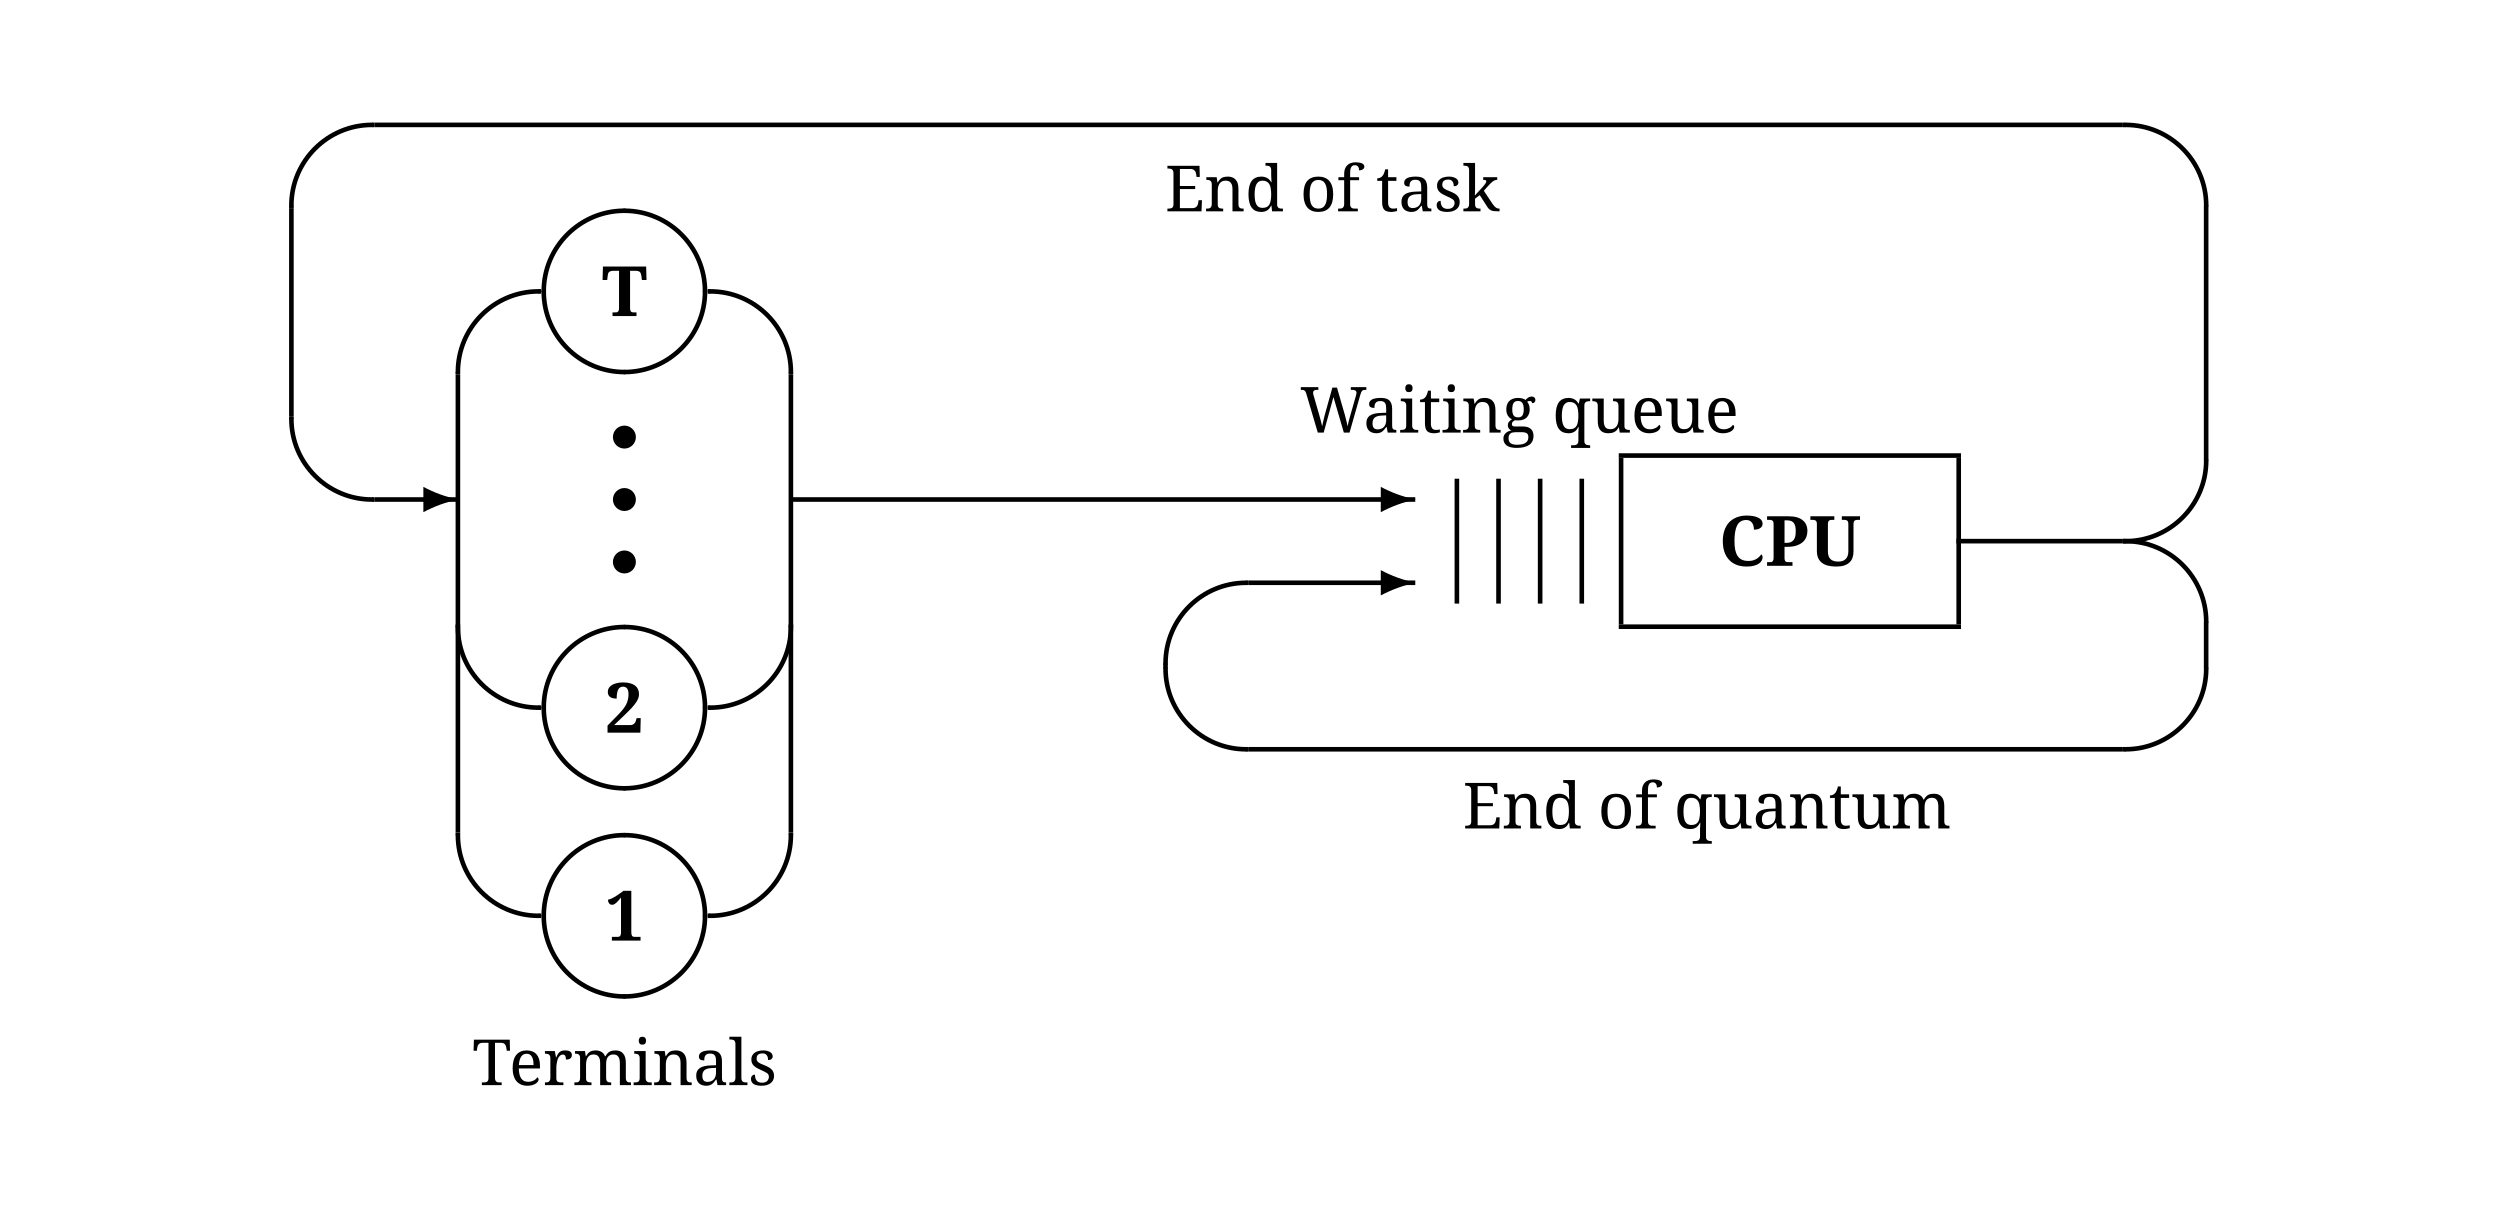<?xml version="1.0" encoding="UTF-8"?>
<svg xmlns="http://www.w3.org/2000/svg" xmlns:xlink="http://www.w3.org/1999/xlink" width="432pt" height="208.8pt" viewBox="0 0 432 208.8" version="1.2">
<defs>
<g>
<symbol overflow="visible" id="glyph0-0">
<path style="stroke:none;" d=""/>
</symbol>
<symbol overflow="visible" id="glyph0-1">
<path style="stroke:none;" d="M 14.328 0 C 14.547 0 14.734 -0.172 14.734 -0.391 C 14.734 -0.609 14.547 -0.797 14.328 -0.797 C 6.875 -0.797 0.797 -6.875 0.797 -14.328 C 0.797 -14.547 0.609 -14.734 0.391 -14.734 C 0.172 -14.734 0 -14.547 0 -14.328 C 0 -6.438 6.438 0 14.328 0 Z M 14.328 0 "/>
</symbol>
<symbol overflow="visible" id="glyph0-2">
<path style="stroke:none;" d="M 0 -14.328 C 0 -6.875 -6.078 -0.797 -13.531 -0.797 C -13.75 -0.797 -13.938 -0.609 -13.938 -0.391 C -13.938 -0.172 -13.75 0 -13.531 0 C -5.641 0 0.797 -6.438 0.797 -14.328 C 0.797 -14.547 0.609 -14.734 0.391 -14.734 C 0.172 -14.734 0 -14.547 0 -14.328 Z M 0 -14.328 "/>
</symbol>
<symbol overflow="visible" id="glyph0-3">
<path style="stroke:none;" d="M 0 13.531 C 0 13.75 0.172 13.938 0.391 13.938 C 0.609 13.938 0.797 13.75 0.797 13.531 C 0.797 6.078 6.875 0 14.328 0 C 14.547 0 14.734 -0.172 14.734 -0.391 C 14.734 -0.609 14.547 -0.797 14.328 -0.797 C 6.438 -0.797 0 5.641 0 13.531 Z M 0 13.531 "/>
</symbol>
<symbol overflow="visible" id="glyph0-4">
<path style="stroke:none;" d="M -13.531 0 C -6.078 0 0 6.078 0 13.531 C 0 13.75 0.172 13.938 0.391 13.938 C 0.609 13.938 0.797 13.75 0.797 13.531 C 0.797 5.641 -5.641 -0.797 -13.531 -0.797 C -13.75 -0.797 -13.938 -0.609 -13.938 -0.391 C -13.938 -0.172 -13.75 0 -13.531 0 Z M -13.531 0 "/>
</symbol>
<symbol overflow="visible" id="glyph0-5">
<path style="stroke:none;" d="M 1.984 0 C 1.984 -1.094 1.094 -1.984 0 -1.984 C -1.094 -1.984 -1.984 -1.094 -1.984 0 C -1.984 1.094 -1.094 1.984 0 1.984 C 1.094 1.984 1.984 1.094 1.984 0 Z M 1.984 0 "/>
</symbol>
<symbol overflow="visible" id="glyph1-0">
<path style="stroke:none;" d="M 1.125 -8.562 L 6.062 -8.562 L 6.062 0 L 1.125 0 Z M 1.734 -0.609 L 5.453 -0.609 L 5.453 -7.953 L 1.734 -7.953 Z M 1.734 -0.609 "/>
</symbol>
<symbol overflow="visible" id="glyph1-1">
<path style="stroke:none;" d="M 1.172 0 L 1.172 -0.641 L 2.156 -0.641 C 2.25 -0.641 2.332 -0.648 2.406 -0.672 C 2.488 -0.703 2.551 -0.742 2.594 -0.797 C 2.645 -0.859 2.68 -0.938 2.703 -1.031 C 2.734 -1.133 2.75 -1.266 2.75 -1.422 L 2.75 -7.438 C 2.594 -7.25 2.445 -7.078 2.312 -6.922 C 2.176 -6.766 2.047 -6.629 1.922 -6.516 C 1.797 -6.41 1.676 -6.328 1.562 -6.266 C 1.445 -6.211 1.328 -6.188 1.203 -6.188 C 1.109 -6.188 1.016 -6.207 0.922 -6.25 C 0.836 -6.289 0.766 -6.348 0.703 -6.422 C 0.641 -6.504 0.586 -6.598 0.547 -6.703 C 0.516 -6.816 0.5 -6.938 0.5 -7.062 C 0.625 -7.094 0.75 -7.129 0.875 -7.172 C 1.008 -7.223 1.148 -7.285 1.297 -7.359 C 1.453 -7.43 1.613 -7.52 1.781 -7.625 C 1.957 -7.727 2.145 -7.852 2.344 -8 L 3.188 -8.609 L 4.531 -8.609 L 4.531 -1.422 C 4.531 -1.297 4.539 -1.18 4.562 -1.078 C 4.582 -0.984 4.613 -0.898 4.656 -0.828 C 4.695 -0.766 4.758 -0.719 4.844 -0.688 C 4.926 -0.656 5.031 -0.641 5.156 -0.641 L 6.125 -0.641 L 6.125 0 Z M 1.172 0 "/>
</symbol>
<symbol overflow="visible" id="glyph1-2">
<path style="stroke:none;" d="M 5.859 -6.703 C 5.859 -6.516 5.836 -6.332 5.797 -6.156 C 5.754 -5.977 5.68 -5.797 5.578 -5.609 C 5.484 -5.422 5.359 -5.223 5.203 -5.016 C 5.047 -4.805 4.852 -4.57 4.625 -4.312 C 4.395 -4.062 4.125 -3.785 3.812 -3.484 C 3.508 -3.18 3.16 -2.844 2.766 -2.469 L 1.562 -1.312 L 4.359 -1.312 C 4.598 -1.312 4.805 -1.383 4.984 -1.531 C 5.16 -1.676 5.281 -1.883 5.344 -2.156 L 5.453 -2.516 L 6.156 -2.516 L 6.094 0 L 0.422 0 L 0.422 -1.234 L 2.203 -3.047 C 2.566 -3.422 2.867 -3.758 3.109 -4.062 C 3.348 -4.375 3.535 -4.664 3.672 -4.938 C 3.805 -5.219 3.898 -5.492 3.953 -5.766 C 4.016 -6.035 4.047 -6.328 4.047 -6.641 C 4.047 -7.098 3.961 -7.43 3.797 -7.641 C 3.629 -7.848 3.398 -7.953 3.109 -7.953 C 2.703 -7.953 2.414 -7.773 2.25 -7.422 C 2.082 -7.078 2 -6.566 2 -5.891 C 1.781 -5.891 1.57 -5.91 1.375 -5.953 C 1.188 -5.992 1.023 -6.062 0.891 -6.156 C 0.754 -6.25 0.648 -6.367 0.578 -6.516 C 0.504 -6.672 0.469 -6.852 0.469 -7.062 C 0.469 -7.281 0.52 -7.488 0.625 -7.688 C 0.738 -7.883 0.906 -8.055 1.125 -8.203 C 1.344 -8.348 1.617 -8.461 1.953 -8.547 C 2.285 -8.641 2.672 -8.688 3.109 -8.688 C 3.555 -8.688 3.953 -8.641 4.297 -8.547 C 4.641 -8.461 4.926 -8.332 5.156 -8.156 C 5.383 -7.988 5.555 -7.781 5.672 -7.531 C 5.797 -7.281 5.859 -7.004 5.859 -6.703 Z M 5.859 -6.703 "/>
</symbol>
<symbol overflow="visible" id="glyph1-3">
<path style="stroke:none;" d="M 4.875 -1.422 C 4.875 -1.242 4.891 -1.102 4.922 -1 C 4.953 -0.906 4.992 -0.828 5.047 -0.766 C 5.109 -0.711 5.176 -0.676 5.25 -0.656 C 5.32 -0.645 5.398 -0.641 5.484 -0.641 L 5.984 -0.641 L 5.984 0 L 1.844 0 L 1.844 -0.641 L 2.344 -0.641 C 2.438 -0.641 2.52 -0.645 2.594 -0.656 C 2.664 -0.676 2.727 -0.711 2.781 -0.766 C 2.844 -0.828 2.891 -0.906 2.922 -1 C 2.953 -1.102 2.969 -1.242 2.969 -1.422 L 2.969 -7.828 L 2 -7.828 C 1.82 -7.828 1.672 -7.805 1.547 -7.766 C 1.43 -7.734 1.332 -7.68 1.25 -7.609 C 1.176 -7.535 1.117 -7.445 1.078 -7.344 C 1.047 -7.238 1.023 -7.117 1.016 -6.984 L 0.922 -6.234 L 0.125 -6.234 L 0.188 -8.562 L 7.656 -8.562 L 7.719 -6.234 L 6.922 -6.234 L 6.828 -6.984 C 6.805 -7.117 6.773 -7.238 6.734 -7.344 C 6.703 -7.445 6.648 -7.535 6.578 -7.609 C 6.504 -7.68 6.406 -7.734 6.281 -7.766 C 6.156 -7.805 6.004 -7.828 5.828 -7.828 L 4.875 -7.828 Z M 4.875 -1.422 "/>
</symbol>
<symbol overflow="visible" id="glyph1-4">
<path style="stroke:none;" d="M 5.094 -0.844 C 5.383 -0.844 5.645 -0.875 5.875 -0.938 C 6.102 -1.008 6.305 -1.098 6.484 -1.203 C 6.672 -1.316 6.832 -1.441 6.969 -1.578 C 7.102 -1.711 7.219 -1.848 7.312 -1.984 C 7.375 -1.93 7.426 -1.859 7.469 -1.766 C 7.508 -1.672 7.531 -1.57 7.531 -1.469 C 7.531 -1.301 7.484 -1.125 7.391 -0.938 C 7.297 -0.75 7.145 -0.578 6.938 -0.422 C 6.727 -0.266 6.445 -0.133 6.094 -0.031 C 5.75 0.07 5.32 0.125 4.812 0.125 C 4.113 0.125 3.504 0.02 2.984 -0.188 C 2.461 -0.406 2.031 -0.707 1.688 -1.094 C 1.344 -1.477 1.082 -1.941 0.906 -2.484 C 0.738 -3.035 0.656 -3.641 0.656 -4.297 C 0.656 -4.941 0.742 -5.535 0.922 -6.078 C 1.098 -6.617 1.359 -7.082 1.703 -7.469 C 2.055 -7.852 2.488 -8.148 3 -8.359 C 3.52 -8.578 4.117 -8.688 4.797 -8.688 C 5.254 -8.688 5.656 -8.648 6 -8.578 C 6.344 -8.504 6.629 -8.406 6.859 -8.281 C 7.086 -8.156 7.254 -8.008 7.359 -7.844 C 7.473 -7.676 7.531 -7.492 7.531 -7.297 C 7.531 -7.148 7.5 -7.008 7.438 -6.875 C 7.375 -6.75 7.281 -6.641 7.156 -6.547 C 7.031 -6.453 6.875 -6.379 6.688 -6.328 C 6.5 -6.273 6.281 -6.25 6.031 -6.25 C 6.031 -6.445 6.008 -6.645 5.969 -6.844 C 5.926 -7.039 5.852 -7.219 5.75 -7.375 C 5.645 -7.539 5.508 -7.672 5.344 -7.766 C 5.176 -7.867 4.969 -7.922 4.719 -7.922 C 4.344 -7.922 4.02 -7.836 3.75 -7.672 C 3.488 -7.516 3.281 -7.281 3.125 -6.969 C 2.969 -6.664 2.852 -6.285 2.781 -5.828 C 2.707 -5.379 2.672 -4.867 2.672 -4.297 C 2.672 -3.711 2.711 -3.203 2.797 -2.766 C 2.891 -2.336 3.031 -1.977 3.219 -1.688 C 3.414 -1.406 3.664 -1.191 3.969 -1.047 C 4.281 -0.91 4.656 -0.844 5.094 -0.844 Z M 5.094 -0.844 "/>
</symbol>
<symbol overflow="visible" id="glyph1-5">
<path style="stroke:none;" d="M 7.297 -6.031 C 7.297 -5.664 7.234 -5.316 7.109 -4.984 C 6.984 -4.648 6.781 -4.359 6.5 -4.109 C 6.219 -3.859 5.852 -3.656 5.406 -3.5 C 4.957 -3.352 4.406 -3.281 3.75 -3.281 L 3.344 -3.281 L 3.344 -1.359 C 3.344 -1.203 3.359 -1.07 3.391 -0.969 C 3.43 -0.875 3.477 -0.801 3.531 -0.75 C 3.594 -0.707 3.66 -0.676 3.734 -0.656 C 3.816 -0.645 3.898 -0.641 3.984 -0.641 L 4.719 -0.641 L 4.719 0 L 0.328 0 L 0.328 -0.641 L 0.844 -0.641 C 0.926 -0.641 1.004 -0.645 1.078 -0.656 C 1.16 -0.676 1.227 -0.711 1.281 -0.766 C 1.332 -0.828 1.375 -0.906 1.406 -1 C 1.438 -1.102 1.453 -1.242 1.453 -1.422 L 1.453 -7.203 C 1.453 -7.359 1.438 -7.484 1.406 -7.578 C 1.375 -7.68 1.328 -7.754 1.266 -7.797 C 1.211 -7.848 1.148 -7.883 1.078 -7.906 C 1.004 -7.926 0.926 -7.938 0.844 -7.938 L 0.328 -7.938 L 0.328 -8.562 L 4.016 -8.562 C 4.578 -8.562 5.062 -8.504 5.469 -8.391 C 5.875 -8.273 6.211 -8.102 6.484 -7.875 C 6.754 -7.656 6.957 -7.391 7.094 -7.078 C 7.227 -6.766 7.297 -6.414 7.297 -6.031 Z M 3.344 -3.969 L 3.641 -3.969 C 3.93 -3.969 4.18 -4.004 4.391 -4.078 C 4.598 -4.16 4.766 -4.281 4.891 -4.438 C 5.023 -4.594 5.125 -4.797 5.188 -5.047 C 5.25 -5.305 5.281 -5.617 5.281 -5.984 C 5.281 -6.297 5.254 -6.57 5.203 -6.812 C 5.148 -7.051 5.066 -7.242 4.953 -7.391 C 4.836 -7.547 4.688 -7.66 4.5 -7.734 C 4.312 -7.816 4.082 -7.859 3.812 -7.859 L 3.344 -7.859 Z M 3.344 -3.969 "/>
</symbol>
<symbol overflow="visible" id="glyph1-6">
<path style="stroke:none;" d="M 8.766 -7.938 L 8.25 -7.938 C 8.176 -7.938 8.098 -7.926 8.016 -7.906 C 7.941 -7.883 7.875 -7.848 7.812 -7.797 C 7.758 -7.742 7.719 -7.664 7.688 -7.562 C 7.656 -7.457 7.641 -7.32 7.641 -7.156 L 7.641 -2.469 C 7.641 -2.07 7.582 -1.711 7.469 -1.391 C 7.352 -1.066 7.172 -0.789 6.922 -0.562 C 6.68 -0.344 6.375 -0.172 6 -0.047 C 5.625 0.066 5.172 0.125 4.641 0.125 C 4.117 0.125 3.648 0.07 3.234 -0.031 C 2.828 -0.133 2.477 -0.297 2.188 -0.516 C 1.906 -0.734 1.688 -1.016 1.531 -1.359 C 1.383 -1.703 1.312 -2.117 1.312 -2.609 L 1.312 -7.203 C 1.312 -7.359 1.297 -7.484 1.266 -7.578 C 1.234 -7.68 1.188 -7.754 1.125 -7.797 C 1.07 -7.848 1.008 -7.883 0.938 -7.906 C 0.863 -7.926 0.785 -7.938 0.703 -7.938 L 0.188 -7.938 L 0.188 -8.562 L 4.328 -8.562 L 4.328 -7.938 L 3.828 -7.938 C 3.742 -7.938 3.664 -7.926 3.594 -7.906 C 3.52 -7.883 3.453 -7.848 3.391 -7.797 C 3.336 -7.742 3.297 -7.664 3.266 -7.562 C 3.234 -7.457 3.219 -7.32 3.219 -7.156 L 3.219 -2.516 C 3.219 -2.18 3.258 -1.898 3.344 -1.672 C 3.426 -1.441 3.547 -1.258 3.703 -1.125 C 3.859 -0.988 4.047 -0.891 4.266 -0.828 C 4.484 -0.766 4.727 -0.734 5 -0.734 C 5.27 -0.734 5.508 -0.766 5.719 -0.828 C 5.938 -0.898 6.117 -1.008 6.266 -1.156 C 6.422 -1.301 6.539 -1.484 6.625 -1.703 C 6.707 -1.93 6.75 -2.195 6.75 -2.5 L 6.75 -7.203 C 6.75 -7.359 6.734 -7.484 6.703 -7.578 C 6.672 -7.68 6.625 -7.754 6.562 -7.797 C 6.508 -7.848 6.445 -7.883 6.375 -7.906 C 6.301 -7.926 6.223 -7.938 6.141 -7.938 L 5.625 -7.938 L 5.625 -8.562 L 8.766 -8.562 Z M 8.766 -7.938 "/>
</symbol>
<symbol overflow="visible" id="glyph2-0">
<path style="stroke:none;" d=""/>
</symbol>
<symbol overflow="visible" id="glyph2-1">
<path style="stroke:none;" d="M 9.938 -0.016 C 7.859 -0.453 5.859 -1.188 3.984 -2.188 L 3.984 2.188 C 5.859 1.188 7.859 0.453 9.938 0.016 Z M 9.938 -0.016 "/>
</symbol>
<symbol overflow="visible" id="glyph3-0">
<path style="stroke:none;" d="M 0.547 0 L 0.547 -7.859 L 4.953 -7.859 L 4.953 0 Z M 1.078 -0.531 L 4.422 -0.531 L 4.422 -7.328 L 1.078 -7.328 Z M 1.078 -0.531 "/>
</symbol>
<symbol overflow="visible" id="glyph3-1">
<path style="stroke:none;" d="M 3.922 -1.25 C 3.922 -1.082 3.941 -0.945 3.984 -0.844 C 4.035 -0.738 4.098 -0.656 4.172 -0.594 C 4.254 -0.539 4.352 -0.504 4.469 -0.484 C 4.582 -0.473 4.695 -0.469 4.812 -0.469 L 5.078 -0.469 L 5.078 0 L 1.656 0 L 1.656 -0.469 L 1.906 -0.469 C 2.02 -0.469 2.129 -0.473 2.234 -0.484 C 2.348 -0.504 2.445 -0.535 2.531 -0.578 C 2.613 -0.629 2.676 -0.703 2.719 -0.797 C 2.77 -0.898 2.797 -1.035 2.797 -1.203 L 2.797 -7.312 L 1.75 -7.312 C 1.594 -7.312 1.457 -7.285 1.344 -7.234 C 1.238 -7.18 1.148 -7.113 1.078 -7.031 C 1.004 -6.945 0.953 -6.848 0.922 -6.734 C 0.891 -6.629 0.863 -6.52 0.844 -6.406 L 0.797 -5.938 L 0.219 -5.938 L 0.281 -7.859 L 6.469 -7.859 L 6.516 -5.938 L 5.953 -5.938 L 5.891 -6.406 C 5.879 -6.52 5.852 -6.629 5.812 -6.734 C 5.781 -6.848 5.727 -6.945 5.656 -7.031 C 5.594 -7.113 5.504 -7.18 5.391 -7.234 C 5.285 -7.285 5.148 -7.312 4.984 -7.312 L 3.922 -7.312 Z M 3.922 -1.25 "/>
</symbol>
<symbol overflow="visible" id="glyph3-2">
<path style="stroke:none;" d="M 3.031 -5.422 C 2.613 -5.422 2.297 -5.254 2.078 -4.922 C 1.859 -4.586 1.727 -4.102 1.688 -3.469 L 4.219 -3.469 C 4.219 -3.758 4.195 -4.023 4.156 -4.266 C 4.113 -4.504 4.047 -4.707 3.953 -4.875 C 3.859 -5.051 3.734 -5.188 3.578 -5.281 C 3.43 -5.375 3.25 -5.422 3.031 -5.422 Z M 3.156 0.109 C 2.758 0.109 2.398 0.039 2.078 -0.094 C 1.766 -0.227 1.5 -0.422 1.281 -0.672 C 1.062 -0.93 0.895 -1.25 0.781 -1.625 C 0.664 -2 0.609 -2.426 0.609 -2.906 C 0.609 -3.938 0.816 -4.707 1.234 -5.219 C 1.66 -5.738 2.266 -6 3.047 -6 C 3.398 -6 3.719 -5.941 4 -5.828 C 4.281 -5.723 4.52 -5.562 4.719 -5.344 C 4.914 -5.125 5.066 -4.848 5.172 -4.516 C 5.273 -4.191 5.328 -3.812 5.328 -3.375 L 5.328 -2.875 L 1.672 -2.875 C 1.68 -2.469 1.723 -2.117 1.797 -1.828 C 1.867 -1.547 1.973 -1.312 2.109 -1.125 C 2.242 -0.938 2.41 -0.797 2.609 -0.703 C 2.816 -0.617 3.051 -0.578 3.312 -0.578 C 3.5 -0.578 3.672 -0.598 3.828 -0.641 C 3.992 -0.691 4.145 -0.75 4.281 -0.812 C 4.414 -0.883 4.531 -0.969 4.625 -1.062 C 4.727 -1.156 4.812 -1.254 4.875 -1.359 C 4.926 -1.336 4.973 -1.289 5.016 -1.219 C 5.066 -1.156 5.094 -1.078 5.094 -0.984 C 5.094 -0.867 5.051 -0.75 4.969 -0.625 C 4.895 -0.5 4.773 -0.379 4.609 -0.266 C 4.453 -0.16 4.25 -0.07 4 0 C 3.758 0.07 3.477 0.109 3.156 0.109 Z M 3.156 0.109 "/>
</symbol>
<symbol overflow="visible" id="glyph3-3">
<path style="stroke:none;" d="M 3.547 0 L 0.359 0 L 0.359 -0.469 L 0.391 -0.469 C 0.516 -0.469 0.629 -0.473 0.734 -0.484 C 0.848 -0.504 0.945 -0.539 1.031 -0.594 C 1.113 -0.656 1.176 -0.738 1.219 -0.844 C 1.27 -0.945 1.297 -1.082 1.297 -1.25 L 1.297 -4.688 C 1.297 -4.844 1.27 -4.969 1.219 -5.062 C 1.176 -5.164 1.113 -5.242 1.031 -5.297 C 0.945 -5.348 0.848 -5.383 0.734 -5.406 C 0.629 -5.426 0.516 -5.438 0.391 -5.438 L 0.359 -5.438 L 0.359 -5.891 L 2.062 -5.891 L 2.266 -4.812 L 2.328 -4.812 C 2.391 -4.969 2.457 -5.117 2.531 -5.266 C 2.613 -5.41 2.707 -5.535 2.812 -5.641 C 2.926 -5.754 3.062 -5.844 3.219 -5.906 C 3.383 -5.969 3.586 -6 3.828 -6 C 4.234 -6 4.531 -5.93 4.719 -5.797 C 4.914 -5.66 5.016 -5.461 5.016 -5.203 C 5.016 -5.086 4.992 -4.984 4.953 -4.891 C 4.922 -4.797 4.863 -4.711 4.781 -4.641 C 4.695 -4.566 4.586 -4.508 4.453 -4.469 C 4.328 -4.438 4.172 -4.422 3.984 -4.422 C 3.984 -4.723 3.941 -4.941 3.859 -5.078 C 3.773 -5.211 3.625 -5.281 3.406 -5.281 C 3.27 -5.281 3.148 -5.238 3.047 -5.156 C 2.941 -5.082 2.848 -4.984 2.766 -4.859 C 2.68 -4.734 2.609 -4.586 2.547 -4.422 C 2.492 -4.254 2.453 -4.082 2.422 -3.906 C 2.391 -3.738 2.363 -3.566 2.344 -3.391 C 2.332 -3.223 2.328 -3.066 2.328 -2.922 L 2.328 -1.203 C 2.328 -1.035 2.348 -0.898 2.391 -0.797 C 2.441 -0.703 2.508 -0.629 2.594 -0.578 C 2.676 -0.535 2.77 -0.504 2.875 -0.484 C 2.988 -0.473 3.109 -0.469 3.234 -0.469 L 3.547 -0.469 Z M 3.547 0 "/>
</symbol>
<symbol overflow="visible" id="glyph3-4">
<path style="stroke:none;" d="M 3.266 -0.469 L 3.266 0 L 0.312 0 L 0.312 -0.469 L 0.453 -0.469 C 0.578 -0.469 0.691 -0.473 0.797 -0.484 C 0.898 -0.504 0.988 -0.539 1.062 -0.594 C 1.133 -0.656 1.191 -0.738 1.234 -0.844 C 1.273 -0.945 1.297 -1.082 1.297 -1.25 L 1.297 -4.688 C 1.297 -4.844 1.273 -4.969 1.234 -5.062 C 1.191 -5.164 1.133 -5.242 1.062 -5.297 C 0.988 -5.348 0.898 -5.383 0.797 -5.406 C 0.691 -5.426 0.578 -5.438 0.453 -5.438 L 0.422 -5.438 L 0.422 -5.891 L 2.141 -5.891 L 2.281 -5 L 2.344 -5 C 2.457 -5.207 2.57 -5.375 2.688 -5.5 C 2.812 -5.633 2.941 -5.738 3.078 -5.812 C 3.211 -5.883 3.359 -5.93 3.516 -5.953 C 3.672 -5.984 3.832 -6 4 -6 C 4.176 -6 4.344 -5.977 4.5 -5.938 C 4.664 -5.906 4.816 -5.848 4.953 -5.766 C 5.098 -5.691 5.223 -5.594 5.328 -5.469 C 5.441 -5.344 5.531 -5.188 5.594 -5 L 5.688 -5 C 5.801 -5.207 5.922 -5.375 6.047 -5.5 C 6.172 -5.633 6.305 -5.738 6.453 -5.812 C 6.598 -5.883 6.75 -5.93 6.906 -5.953 C 7.07 -5.984 7.238 -6 7.406 -6 C 7.688 -6 7.938 -5.957 8.156 -5.875 C 8.383 -5.789 8.57 -5.66 8.719 -5.484 C 8.875 -5.316 8.992 -5.098 9.078 -4.828 C 9.16 -4.555 9.203 -4.227 9.203 -3.844 L 9.203 -1.25 C 9.203 -1.082 9.223 -0.945 9.266 -0.844 C 9.305 -0.738 9.363 -0.656 9.438 -0.594 C 9.52 -0.539 9.613 -0.504 9.719 -0.484 C 9.82 -0.473 9.938 -0.469 10.062 -0.469 L 10.094 -0.469 L 10.094 0 L 8.172 0 L 8.172 -3.797 C 8.172 -4.035 8.148 -4.25 8.109 -4.438 C 8.066 -4.625 8 -4.781 7.906 -4.906 C 7.82 -5.039 7.707 -5.141 7.562 -5.203 C 7.414 -5.266 7.234 -5.297 7.016 -5.297 C 6.785 -5.297 6.594 -5.25 6.438 -5.156 C 6.281 -5.07 6.156 -4.957 6.062 -4.812 C 5.969 -4.664 5.898 -4.492 5.859 -4.297 C 5.816 -4.098 5.797 -3.883 5.797 -3.656 L 5.797 -1.25 C 5.797 -1.082 5.816 -0.945 5.859 -0.844 C 5.898 -0.738 5.957 -0.656 6.031 -0.594 C 6.113 -0.539 6.207 -0.504 6.312 -0.484 C 6.414 -0.473 6.523 -0.469 6.641 -0.469 L 6.672 -0.469 L 6.672 0 L 4.766 0 L 4.766 -3.797 C 4.766 -4.035 4.742 -4.25 4.703 -4.438 C 4.66 -4.625 4.594 -4.781 4.5 -4.906 C 4.406 -5.039 4.285 -5.141 4.141 -5.203 C 3.992 -5.266 3.816 -5.297 3.609 -5.297 C 3.367 -5.297 3.164 -5.25 3 -5.156 C 2.844 -5.062 2.711 -4.93 2.609 -4.766 C 2.504 -4.598 2.43 -4.406 2.391 -4.188 C 2.348 -3.977 2.328 -3.754 2.328 -3.516 L 2.328 -1.203 C 2.328 -1.035 2.348 -0.898 2.391 -0.797 C 2.441 -0.703 2.508 -0.629 2.594 -0.578 C 2.676 -0.535 2.77 -0.504 2.875 -0.484 C 2.988 -0.473 3.109 -0.469 3.234 -0.469 Z M 3.266 -0.469 "/>
</symbol>
<symbol overflow="visible" id="glyph3-5">
<path style="stroke:none;" d="M 0.391 -0.469 C 0.516 -0.469 0.629 -0.473 0.734 -0.484 C 0.848 -0.504 0.945 -0.535 1.031 -0.578 C 1.113 -0.629 1.176 -0.703 1.219 -0.797 C 1.27 -0.898 1.297 -1.035 1.297 -1.203 L 1.297 -4.688 C 1.297 -4.844 1.27 -4.969 1.219 -5.062 C 1.176 -5.164 1.113 -5.242 1.031 -5.297 C 0.945 -5.348 0.848 -5.383 0.734 -5.406 C 0.629 -5.426 0.516 -5.438 0.391 -5.438 L 0.359 -5.438 L 0.359 -5.891 L 2.328 -5.891 L 2.328 -1.25 C 2.328 -1.082 2.348 -0.945 2.391 -0.844 C 2.441 -0.738 2.508 -0.656 2.594 -0.594 C 2.676 -0.539 2.77 -0.504 2.875 -0.484 C 2.988 -0.473 3.109 -0.469 3.234 -0.469 L 3.375 -0.469 L 3.375 0 L 0.25 0 L 0.25 -0.469 Z M 1.141 -7.688 C 1.141 -7.812 1.156 -7.914 1.188 -8 C 1.219 -8.082 1.258 -8.148 1.312 -8.203 C 1.375 -8.266 1.441 -8.305 1.516 -8.328 C 1.598 -8.348 1.68 -8.359 1.766 -8.359 C 1.859 -8.359 1.941 -8.348 2.016 -8.328 C 2.086 -8.305 2.148 -8.266 2.203 -8.203 C 2.266 -8.148 2.312 -8.082 2.344 -8 C 2.375 -7.914 2.391 -7.812 2.391 -7.688 C 2.391 -7.551 2.375 -7.441 2.344 -7.359 C 2.312 -7.273 2.266 -7.203 2.203 -7.141 C 2.148 -7.086 2.086 -7.051 2.016 -7.031 C 1.941 -7.008 1.859 -7 1.766 -7 C 1.68 -7 1.598 -7.008 1.516 -7.031 C 1.441 -7.051 1.375 -7.086 1.312 -7.141 C 1.258 -7.203 1.219 -7.273 1.188 -7.359 C 1.156 -7.441 1.141 -7.551 1.141 -7.688 Z M 1.141 -7.688 "/>
</symbol>
<symbol overflow="visible" id="glyph3-6">
<path style="stroke:none;" d="M 3.266 -0.469 L 3.266 0 L 0.312 0 L 0.312 -0.469 L 0.391 -0.469 C 0.516 -0.469 0.629 -0.473 0.734 -0.484 C 0.848 -0.504 0.945 -0.539 1.031 -0.594 C 1.113 -0.656 1.176 -0.738 1.219 -0.844 C 1.27 -0.945 1.297 -1.082 1.297 -1.25 L 1.297 -4.688 C 1.297 -4.844 1.27 -4.969 1.219 -5.062 C 1.176 -5.164 1.113 -5.242 1.031 -5.297 C 0.945 -5.348 0.848 -5.383 0.734 -5.406 C 0.629 -5.426 0.516 -5.438 0.391 -5.438 L 0.359 -5.438 L 0.359 -5.891 L 2.141 -5.891 L 2.281 -5 L 2.344 -5 C 2.457 -5.207 2.578 -5.375 2.703 -5.5 C 2.828 -5.633 2.957 -5.738 3.094 -5.812 C 3.238 -5.883 3.391 -5.93 3.547 -5.953 C 3.711 -5.984 3.883 -6 4.062 -6 C 4.352 -6 4.609 -5.957 4.828 -5.875 C 5.055 -5.789 5.25 -5.66 5.406 -5.484 C 5.57 -5.316 5.695 -5.098 5.781 -4.828 C 5.863 -4.555 5.906 -4.227 5.906 -3.844 L 5.906 -1.25 C 5.906 -1.082 5.926 -0.945 5.969 -0.844 C 6.008 -0.738 6.066 -0.656 6.141 -0.594 C 6.211 -0.539 6.301 -0.504 6.406 -0.484 C 6.508 -0.473 6.625 -0.469 6.75 -0.469 L 6.797 -0.469 L 6.797 0 L 4.875 0 L 4.875 -3.797 C 4.875 -4.035 4.852 -4.25 4.812 -4.438 C 4.77 -4.625 4.695 -4.781 4.594 -4.906 C 4.5 -5.039 4.375 -5.141 4.219 -5.203 C 4.07 -5.266 3.883 -5.297 3.656 -5.297 C 3.406 -5.297 3.195 -5.25 3.031 -5.156 C 2.863 -5.062 2.727 -4.93 2.625 -4.766 C 2.52 -4.598 2.441 -4.406 2.391 -4.188 C 2.348 -3.977 2.328 -3.754 2.328 -3.516 L 2.328 -1.203 C 2.328 -1.035 2.348 -0.898 2.391 -0.797 C 2.441 -0.703 2.508 -0.629 2.594 -0.578 C 2.676 -0.535 2.77 -0.504 2.875 -0.484 C 2.988 -0.473 3.109 -0.469 3.234 -0.469 Z M 3.266 -0.469 "/>
</symbol>
<symbol overflow="visible" id="glyph3-7">
<path style="stroke:none;" d="M 1.609 -1.594 C 1.609 -1.25 1.68 -0.988 1.828 -0.812 C 1.973 -0.645 2.203 -0.562 2.516 -0.562 C 2.734 -0.562 2.93 -0.598 3.109 -0.672 C 3.297 -0.742 3.453 -0.848 3.578 -0.984 C 3.703 -1.117 3.797 -1.281 3.859 -1.469 C 3.93 -1.656 3.969 -1.863 3.969 -2.094 L 3.969 -2.984 L 3.266 -2.953 C 2.953 -2.941 2.691 -2.906 2.484 -2.844 C 2.273 -2.781 2.102 -2.691 1.969 -2.578 C 1.844 -2.461 1.75 -2.32 1.688 -2.156 C 1.633 -2 1.609 -1.812 1.609 -1.594 Z M 2.953 -5.453 C 2.734 -5.453 2.555 -5.422 2.422 -5.359 C 2.297 -5.305 2.195 -5.223 2.125 -5.109 C 2.051 -5.004 2 -4.879 1.969 -4.734 C 1.945 -4.586 1.938 -4.43 1.938 -4.266 C 1.633 -4.266 1.406 -4.316 1.25 -4.422 C 1.094 -4.523 1.016 -4.703 1.016 -4.953 C 1.016 -5.141 1.066 -5.301 1.172 -5.438 C 1.273 -5.57 1.414 -5.68 1.594 -5.766 C 1.77 -5.848 1.977 -5.906 2.219 -5.938 C 2.457 -5.977 2.711 -6 2.984 -6 C 3.328 -6 3.625 -5.969 3.875 -5.906 C 4.125 -5.844 4.332 -5.734 4.5 -5.578 C 4.664 -5.43 4.789 -5.234 4.875 -4.984 C 4.957 -4.742 5 -4.453 5 -4.109 L 5 -1.25 C 5 -1.094 5.008 -0.961 5.031 -0.859 C 5.062 -0.766 5.102 -0.688 5.156 -0.625 C 5.219 -0.562 5.289 -0.52 5.375 -0.5 C 5.457 -0.477 5.562 -0.469 5.688 -0.469 L 5.719 -0.469 L 5.719 0 L 4.234 0 L 4.062 -0.953 L 3.969 -0.953 C 3.852 -0.797 3.738 -0.648 3.625 -0.516 C 3.52 -0.391 3.406 -0.281 3.281 -0.188 C 3.156 -0.094 3.008 -0.02 2.844 0.031 C 2.676 0.082 2.477 0.109 2.25 0.109 C 2.008 0.109 1.785 0.07 1.578 0 C 1.367 -0.07 1.188 -0.176 1.031 -0.312 C 0.883 -0.457 0.766 -0.641 0.672 -0.859 C 0.586 -1.086 0.547 -1.352 0.547 -1.656 C 0.547 -2.238 0.754 -2.672 1.172 -2.953 C 1.586 -3.234 2.219 -3.383 3.062 -3.406 L 3.969 -3.438 L 3.969 -4.109 C 3.969 -4.305 3.957 -4.488 3.938 -4.656 C 3.914 -4.82 3.867 -4.961 3.797 -5.078 C 3.723 -5.203 3.617 -5.297 3.484 -5.359 C 3.348 -5.422 3.172 -5.453 2.953 -5.453 Z M 2.953 -5.453 "/>
</symbol>
<symbol overflow="visible" id="glyph3-8">
<path style="stroke:none;" d="M 0.281 -0.469 C 0.406 -0.469 0.52 -0.473 0.625 -0.484 C 0.738 -0.504 0.836 -0.539 0.922 -0.594 C 1.004 -0.656 1.066 -0.738 1.109 -0.844 C 1.16 -0.945 1.188 -1.082 1.188 -1.25 L 1.188 -7.156 C 1.188 -7.312 1.16 -7.438 1.109 -7.531 C 1.066 -7.633 1.004 -7.711 0.922 -7.766 C 0.836 -7.816 0.738 -7.848 0.625 -7.859 C 0.52 -7.879 0.406 -7.891 0.281 -7.891 L 0.141 -7.891 L 0.141 -8.359 L 2.219 -8.359 L 2.219 -1.25 C 2.219 -1.082 2.238 -0.945 2.281 -0.844 C 2.332 -0.738 2.398 -0.656 2.484 -0.594 C 2.566 -0.539 2.66 -0.504 2.766 -0.484 C 2.879 -0.473 3 -0.469 3.125 -0.469 L 3.266 -0.469 L 3.266 0 L 0.141 0 L 0.141 -0.469 Z M 0.281 -0.469 "/>
</symbol>
<symbol overflow="visible" id="glyph3-9">
<path style="stroke:none;" d="M 2.312 0.109 C 2.031 0.109 1.773 0.082 1.547 0.031 C 1.328 -0.008 1.141 -0.078 0.984 -0.172 C 0.828 -0.273 0.707 -0.398 0.625 -0.547 C 0.539 -0.691 0.5 -0.863 0.5 -1.062 C 0.5 -1.207 0.52 -1.328 0.562 -1.422 C 0.613 -1.523 0.672 -1.602 0.734 -1.656 C 0.805 -1.719 0.883 -1.758 0.969 -1.781 C 1.051 -1.801 1.125 -1.812 1.188 -1.812 C 1.188 -1.625 1.207 -1.441 1.25 -1.266 C 1.289 -1.098 1.352 -0.953 1.438 -0.828 C 1.531 -0.703 1.656 -0.602 1.812 -0.531 C 1.969 -0.457 2.156 -0.422 2.375 -0.422 C 2.57 -0.422 2.742 -0.441 2.891 -0.484 C 3.047 -0.535 3.172 -0.602 3.266 -0.688 C 3.367 -0.781 3.445 -0.891 3.5 -1.016 C 3.562 -1.141 3.594 -1.273 3.594 -1.422 C 3.594 -1.555 3.57 -1.672 3.531 -1.766 C 3.488 -1.867 3.414 -1.961 3.312 -2.047 C 3.207 -2.129 3.066 -2.211 2.891 -2.297 C 2.711 -2.391 2.492 -2.492 2.234 -2.609 C 1.953 -2.734 1.707 -2.852 1.5 -2.969 C 1.289 -3.094 1.117 -3.223 0.984 -3.359 C 0.848 -3.492 0.742 -3.645 0.672 -3.812 C 0.598 -3.988 0.562 -4.195 0.562 -4.438 C 0.562 -4.688 0.609 -4.906 0.703 -5.094 C 0.805 -5.289 0.945 -5.457 1.125 -5.594 C 1.312 -5.727 1.531 -5.828 1.781 -5.891 C 2.039 -5.961 2.328 -6 2.641 -6 C 2.898 -6 3.129 -5.969 3.328 -5.906 C 3.535 -5.852 3.707 -5.781 3.844 -5.688 C 3.977 -5.602 4.078 -5.5 4.141 -5.375 C 4.211 -5.25 4.25 -5.117 4.25 -4.984 C 4.25 -4.785 4.176 -4.625 4.031 -4.5 C 3.895 -4.383 3.703 -4.328 3.453 -4.328 C 3.453 -4.691 3.375 -4.973 3.219 -5.172 C 3.07 -5.379 2.836 -5.484 2.516 -5.484 C 2.328 -5.484 2.164 -5.461 2.031 -5.422 C 1.895 -5.379 1.785 -5.316 1.703 -5.234 C 1.617 -5.16 1.555 -5.066 1.516 -4.953 C 1.484 -4.848 1.469 -4.734 1.469 -4.609 C 1.469 -4.473 1.488 -4.352 1.531 -4.25 C 1.582 -4.145 1.66 -4.047 1.766 -3.953 C 1.879 -3.867 2.02 -3.785 2.188 -3.703 C 2.363 -3.629 2.578 -3.539 2.828 -3.438 C 3.117 -3.32 3.367 -3.203 3.578 -3.078 C 3.785 -2.961 3.953 -2.832 4.078 -2.688 C 4.211 -2.551 4.312 -2.395 4.375 -2.219 C 4.445 -2.039 4.484 -1.836 4.484 -1.609 C 4.484 -1.328 4.43 -1.078 4.328 -0.859 C 4.223 -0.648 4.07 -0.473 3.875 -0.328 C 3.688 -0.18 3.457 -0.07 3.188 0 C 2.926 0.07 2.633 0.109 2.312 0.109 Z M 2.312 0.109 "/>
</symbol>
<symbol overflow="visible" id="glyph3-10">
<path style="stroke:none;" d="M 2.578 -0.547 L 4.688 -0.547 C 4.863 -0.547 5.016 -0.566 5.141 -0.609 C 5.266 -0.66 5.367 -0.727 5.453 -0.812 C 5.535 -0.895 5.598 -0.988 5.641 -1.094 C 5.691 -1.207 5.723 -1.328 5.734 -1.453 L 5.812 -1.922 L 6.391 -1.922 L 6.312 0 L 0.422 0 L 0.422 -0.469 L 0.562 -0.469 C 0.676 -0.469 0.785 -0.473 0.891 -0.484 C 1.004 -0.504 1.102 -0.535 1.188 -0.578 C 1.27 -0.629 1.336 -0.703 1.391 -0.797 C 1.441 -0.898 1.469 -1.035 1.469 -1.203 L 1.469 -6.594 C 1.469 -6.77 1.441 -6.91 1.391 -7.016 C 1.348 -7.117 1.285 -7.195 1.203 -7.25 C 1.117 -7.312 1.02 -7.348 0.906 -7.359 C 0.801 -7.379 0.688 -7.391 0.562 -7.391 L 0.422 -7.391 L 0.422 -7.859 L 5.969 -7.859 L 6.016 -5.938 L 5.453 -5.938 L 5.391 -6.406 C 5.379 -6.52 5.352 -6.629 5.312 -6.734 C 5.27 -6.848 5.207 -6.945 5.125 -7.031 C 5.051 -7.113 4.957 -7.18 4.844 -7.234 C 4.727 -7.285 4.586 -7.312 4.422 -7.312 L 2.578 -7.312 L 2.578 -4.375 L 5.219 -4.375 L 5.219 -3.844 L 2.578 -3.844 Z M 2.578 -0.547 "/>
</symbol>
<symbol overflow="visible" id="glyph3-11">
<path style="stroke:none;" d="M 5.562 -1.203 C 5.562 -1.047 5.582 -0.914 5.625 -0.812 C 5.676 -0.719 5.742 -0.645 5.828 -0.594 C 5.91 -0.539 6.004 -0.504 6.109 -0.484 C 6.223 -0.473 6.344 -0.469 6.469 -0.469 L 6.562 -0.469 L 6.562 0 L 4.688 0 L 4.578 -0.984 L 4.531 -0.984 C 4.445 -0.816 4.352 -0.664 4.25 -0.531 C 4.145 -0.395 4.023 -0.281 3.891 -0.188 C 3.754 -0.094 3.598 -0.02 3.422 0.031 C 3.254 0.082 3.062 0.109 2.844 0.109 C 2.477 0.109 2.156 0.051 1.875 -0.062 C 1.602 -0.188 1.367 -0.375 1.172 -0.625 C 0.984 -0.875 0.844 -1.191 0.75 -1.578 C 0.656 -1.961 0.609 -2.414 0.609 -2.938 C 0.609 -3.469 0.656 -3.926 0.75 -4.312 C 0.844 -4.695 0.984 -5.016 1.172 -5.266 C 1.367 -5.516 1.602 -5.695 1.875 -5.812 C 2.156 -5.938 2.477 -6 2.844 -6 C 3.051 -6 3.238 -5.973 3.406 -5.922 C 3.582 -5.879 3.738 -5.816 3.875 -5.734 C 4.02 -5.648 4.145 -5.547 4.25 -5.422 C 4.363 -5.305 4.457 -5.176 4.531 -5.031 L 4.594 -5.031 C 4.582 -5.219 4.57 -5.391 4.562 -5.547 C 4.562 -5.68 4.555 -5.816 4.547 -5.953 C 4.535 -6.086 4.531 -6.188 4.531 -6.25 L 4.531 -7.156 C 4.531 -7.312 4.504 -7.438 4.453 -7.531 C 4.41 -7.633 4.348 -7.711 4.266 -7.766 C 4.18 -7.816 4.082 -7.848 3.969 -7.859 C 3.863 -7.879 3.75 -7.891 3.625 -7.891 L 3.547 -7.891 L 3.547 -8.359 L 5.562 -8.359 Z M 3.031 -0.594 C 3.32 -0.594 3.562 -0.641 3.75 -0.734 C 3.945 -0.828 4.102 -0.973 4.219 -1.172 C 4.332 -1.367 4.41 -1.613 4.453 -1.906 C 4.504 -2.195 4.531 -2.539 4.531 -2.938 C 4.531 -3.32 4.504 -3.66 4.453 -3.953 C 4.41 -4.242 4.332 -4.488 4.219 -4.688 C 4.102 -4.883 3.945 -5.035 3.75 -5.141 C 3.551 -5.242 3.312 -5.297 3.031 -5.297 C 2.789 -5.297 2.582 -5.242 2.406 -5.141 C 2.238 -5.035 2.098 -4.883 1.984 -4.688 C 1.879 -4.488 1.801 -4.238 1.75 -3.938 C 1.695 -3.645 1.672 -3.305 1.672 -2.922 C 1.672 -2.141 1.773 -1.555 1.984 -1.172 C 2.191 -0.785 2.539 -0.594 3.031 -0.594 Z M 3.031 -0.594 "/>
</symbol>
<symbol overflow="visible" id="glyph3-12">
<path style="stroke:none;" d="M 5.734 -2.953 C 5.734 -1.922 5.516 -1.148 5.078 -0.641 C 4.641 -0.141 4 0.109 3.156 0.109 C 2.758 0.109 2.398 0.047 2.078 -0.078 C 1.766 -0.203 1.5 -0.391 1.281 -0.641 C 1.062 -0.898 0.895 -1.223 0.781 -1.609 C 0.664 -1.992 0.609 -2.441 0.609 -2.953 C 0.609 -3.984 0.82 -4.75 1.25 -5.25 C 1.688 -5.75 2.332 -6 3.188 -6 C 3.582 -6 3.938 -5.938 4.25 -5.812 C 4.57 -5.695 4.844 -5.508 5.062 -5.25 C 5.281 -5 5.445 -4.68 5.562 -4.297 C 5.676 -3.922 5.734 -3.473 5.734 -2.953 Z M 1.672 -2.953 C 1.672 -2.547 1.695 -2.188 1.75 -1.875 C 1.801 -1.562 1.883 -1.301 2 -1.094 C 2.125 -0.883 2.281 -0.727 2.469 -0.625 C 2.664 -0.52 2.906 -0.469 3.188 -0.469 C 3.457 -0.469 3.688 -0.52 3.875 -0.625 C 4.062 -0.727 4.211 -0.883 4.328 -1.094 C 4.453 -1.301 4.539 -1.562 4.594 -1.875 C 4.645 -2.188 4.672 -2.547 4.672 -2.953 C 4.672 -3.367 4.645 -3.727 4.594 -4.031 C 4.539 -4.344 4.453 -4.598 4.328 -4.797 C 4.211 -5.004 4.055 -5.16 3.859 -5.266 C 3.672 -5.367 3.441 -5.422 3.172 -5.422 C 2.891 -5.422 2.656 -5.367 2.469 -5.266 C 2.281 -5.16 2.125 -5.004 2 -4.797 C 1.883 -4.598 1.801 -4.344 1.75 -4.031 C 1.695 -3.727 1.672 -3.367 1.672 -2.953 Z M 1.672 -2.953 "/>
</symbol>
<symbol overflow="visible" id="glyph3-13">
<path style="stroke:none;" d="M 3.703 -0.469 L 3.703 0 L 0.297 0 L 0.297 -0.469 L 0.438 -0.469 C 0.562 -0.469 0.676 -0.473 0.781 -0.484 C 0.895 -0.504 0.992 -0.539 1.078 -0.594 C 1.16 -0.656 1.223 -0.738 1.266 -0.844 C 1.316 -0.945 1.344 -1.082 1.344 -1.25 L 1.344 -5.375 L 0.344 -5.375 L 0.344 -5.891 L 1.344 -5.891 L 1.344 -6.453 C 1.344 -6.773 1.383 -7.062 1.469 -7.312 C 1.562 -7.562 1.691 -7.77 1.859 -7.938 C 2.023 -8.113 2.227 -8.242 2.469 -8.328 C 2.719 -8.422 2.988 -8.469 3.281 -8.469 C 3.57 -8.469 3.816 -8.445 4.016 -8.406 C 4.211 -8.375 4.367 -8.32 4.484 -8.25 C 4.609 -8.188 4.695 -8.109 4.75 -8.016 C 4.801 -7.922 4.828 -7.816 4.828 -7.703 C 4.828 -7.598 4.801 -7.508 4.75 -7.438 C 4.707 -7.363 4.645 -7.301 4.562 -7.25 C 4.488 -7.195 4.395 -7.156 4.281 -7.125 C 4.176 -7.094 4.055 -7.078 3.922 -7.078 C 3.922 -7.191 3.91 -7.301 3.891 -7.406 C 3.867 -7.508 3.828 -7.602 3.766 -7.688 C 3.711 -7.77 3.641 -7.836 3.547 -7.891 C 3.453 -7.941 3.336 -7.969 3.203 -7.969 C 3.047 -7.969 2.91 -7.938 2.797 -7.875 C 2.691 -7.812 2.609 -7.719 2.547 -7.594 C 2.484 -7.477 2.438 -7.332 2.406 -7.156 C 2.383 -6.977 2.375 -6.773 2.375 -6.547 L 2.375 -5.891 L 3.922 -5.891 L 3.922 -5.375 L 2.375 -5.375 L 2.375 -1.25 C 2.375 -1.082 2.395 -0.945 2.438 -0.844 C 2.488 -0.738 2.555 -0.656 2.641 -0.594 C 2.723 -0.539 2.816 -0.504 2.922 -0.484 C 3.035 -0.473 3.156 -0.469 3.281 -0.469 Z M 3.703 -0.469 "/>
</symbol>
<symbol overflow="visible" id="glyph3-14">
<path style="stroke:none;" d="M 6.562 2.641 L 3.266 2.641 L 3.266 2.188 L 3.625 2.188 C 3.75 2.188 3.863 2.176 3.969 2.156 C 4.082 2.133 4.18 2.094 4.266 2.031 C 4.348 1.977 4.41 1.898 4.453 1.797 C 4.504 1.691 4.531 1.555 4.531 1.391 L 4.531 0.438 C 4.531 0.312 4.531 0.164 4.531 0 C 4.539 -0.156 4.551 -0.312 4.562 -0.469 C 4.562 -0.633 4.566 -0.805 4.578 -0.984 L 4.531 -0.984 C 4.445 -0.816 4.352 -0.664 4.25 -0.531 C 4.145 -0.395 4.023 -0.281 3.891 -0.188 C 3.754 -0.094 3.598 -0.02 3.422 0.031 C 3.254 0.082 3.062 0.109 2.844 0.109 C 2.477 0.109 2.156 0.051 1.875 -0.062 C 1.602 -0.188 1.367 -0.375 1.172 -0.625 C 0.984 -0.875 0.844 -1.191 0.75 -1.578 C 0.656 -1.961 0.609 -2.414 0.609 -2.938 C 0.609 -3.469 0.656 -3.926 0.75 -4.312 C 0.844 -4.695 0.984 -5.016 1.172 -5.266 C 1.367 -5.516 1.602 -5.695 1.875 -5.812 C 2.156 -5.938 2.477 -6 2.844 -6 C 3.051 -6 3.238 -5.973 3.406 -5.922 C 3.582 -5.879 3.738 -5.816 3.875 -5.734 C 4.02 -5.648 4.145 -5.547 4.25 -5.422 C 4.363 -5.305 4.457 -5.176 4.531 -5.031 L 4.594 -5.031 L 4.797 -5.891 L 6.562 -5.891 L 6.562 -5.438 L 6.469 -5.438 C 6.344 -5.438 6.223 -5.426 6.109 -5.406 C 6.004 -5.383 5.91 -5.348 5.828 -5.297 C 5.742 -5.242 5.676 -5.164 5.625 -5.062 C 5.582 -4.957 5.562 -4.816 5.562 -4.641 L 5.562 1.422 C 5.562 1.586 5.582 1.719 5.625 1.812 C 5.676 1.914 5.742 1.992 5.828 2.047 C 5.91 2.098 6.004 2.133 6.109 2.156 C 6.223 2.176 6.344 2.188 6.469 2.188 L 6.562 2.188 Z M 3.031 -0.594 C 3.32 -0.594 3.562 -0.641 3.75 -0.734 C 3.945 -0.828 4.102 -0.973 4.219 -1.172 C 4.332 -1.367 4.41 -1.613 4.453 -1.906 C 4.504 -2.195 4.531 -2.539 4.531 -2.938 C 4.531 -3.32 4.504 -3.66 4.453 -3.953 C 4.41 -4.242 4.332 -4.488 4.219 -4.688 C 4.102 -4.883 3.945 -5.035 3.75 -5.141 C 3.551 -5.242 3.312 -5.297 3.031 -5.297 C 2.789 -5.297 2.582 -5.242 2.406 -5.141 C 2.238 -5.035 2.098 -4.883 1.984 -4.688 C 1.879 -4.488 1.801 -4.238 1.75 -3.938 C 1.695 -3.645 1.672 -3.305 1.672 -2.922 C 1.672 -2.141 1.773 -1.555 1.984 -1.172 C 2.191 -0.785 2.539 -0.594 3.031 -0.594 Z M 3.031 -0.594 "/>
</symbol>
<symbol overflow="visible" id="glyph3-15">
<path style="stroke:none;" d="M 5.797 -1.203 C 5.797 -1.035 5.816 -0.898 5.859 -0.797 C 5.91 -0.703 5.977 -0.629 6.062 -0.578 C 6.145 -0.535 6.238 -0.504 6.344 -0.484 C 6.457 -0.473 6.578 -0.469 6.703 -0.469 L 6.734 -0.469 L 6.734 0 L 4.984 0 L 4.844 -0.891 L 4.781 -0.891 C 4.676 -0.68 4.555 -0.508 4.422 -0.375 C 4.285 -0.25 4.141 -0.148 3.984 -0.078 C 3.836 -0.004 3.68 0.039 3.516 0.062 C 3.348 0.094 3.176 0.109 3 0.109 C 2.707 0.109 2.445 0.066 2.219 -0.016 C 2 -0.098 1.812 -0.227 1.656 -0.406 C 1.5 -0.582 1.379 -0.805 1.297 -1.078 C 1.223 -1.348 1.188 -1.672 1.188 -2.047 L 1.188 -4.688 C 1.188 -4.844 1.16 -4.969 1.109 -5.062 C 1.066 -5.164 1.004 -5.242 0.922 -5.297 C 0.836 -5.348 0.738 -5.383 0.625 -5.406 C 0.52 -5.426 0.406 -5.438 0.281 -5.438 L 0.25 -5.438 L 0.25 -5.891 L 2.219 -5.891 L 2.219 -2.094 C 2.219 -1.852 2.238 -1.641 2.281 -1.453 C 2.32 -1.273 2.383 -1.117 2.469 -0.984 C 2.551 -0.859 2.664 -0.758 2.812 -0.688 C 2.969 -0.625 3.156 -0.594 3.375 -0.594 C 3.625 -0.594 3.832 -0.633 4 -0.719 C 4.176 -0.812 4.32 -0.938 4.438 -1.094 C 4.551 -1.25 4.633 -1.438 4.688 -1.656 C 4.738 -1.875 4.766 -2.113 4.766 -2.375 L 4.766 -4.641 C 4.766 -4.816 4.738 -4.957 4.688 -5.062 C 4.645 -5.164 4.582 -5.242 4.5 -5.297 C 4.414 -5.348 4.316 -5.383 4.203 -5.406 C 4.098 -5.426 3.984 -5.438 3.859 -5.438 L 3.828 -5.438 L 3.828 -5.891 L 5.797 -5.891 Z M 5.797 -1.203 "/>
</symbol>
<symbol overflow="visible" id="glyph3-16">
<path style="stroke:none;" d="M 2.922 -0.469 C 3.047 -0.469 3.164 -0.473 3.281 -0.484 C 3.395 -0.504 3.508 -0.523 3.625 -0.547 L 3.625 -0.062 C 3.57 -0.039 3.508 -0.02 3.438 0 C 3.363 0.02 3.281 0.035 3.188 0.047 C 3.102 0.066 3.008 0.082 2.906 0.094 C 2.812 0.102 2.723 0.109 2.641 0.109 C 2.359 0.109 2.117 0.078 1.922 0.016 C 1.723 -0.035 1.555 -0.129 1.422 -0.266 C 1.297 -0.398 1.203 -0.578 1.141 -0.797 C 1.078 -1.016 1.047 -1.281 1.047 -1.594 L 1.047 -5.266 L 0.203 -5.266 L 0.203 -5.703 C 0.336 -5.703 0.484 -5.727 0.641 -5.781 C 0.805 -5.844 0.945 -5.938 1.062 -6.062 C 1.188 -6.195 1.285 -6.359 1.359 -6.547 C 1.441 -6.734 1.516 -6.969 1.578 -7.25 L 2.078 -7.25 L 2.078 -5.891 L 3.516 -5.891 L 3.516 -5.266 L 2.078 -5.266 L 2.078 -1.562 C 2.078 -1.188 2.148 -0.91 2.297 -0.734 C 2.453 -0.555 2.66 -0.469 2.922 -0.469 Z M 2.922 -0.469 "/>
</symbol>
<symbol overflow="visible" id="glyph3-17">
<path style="stroke:none;" d="M 3.734 -3.547 L 5.188 -1.359 C 5.383 -1.066 5.578 -0.844 5.766 -0.688 C 5.953 -0.539 6.164 -0.469 6.406 -0.469 L 6.453 -0.469 L 6.453 0 L 6.297 0 C 5.973 0 5.707 -0.008 5.5 -0.031 C 5.289 -0.051 5.113 -0.098 4.969 -0.172 C 4.82 -0.242 4.68 -0.348 4.547 -0.484 C 4.422 -0.629 4.285 -0.82 4.141 -1.062 L 3.031 -2.797 L 2.219 -2.188 L 2.219 -1.203 C 2.219 -1.035 2.242 -0.898 2.297 -0.797 C 2.348 -0.703 2.41 -0.629 2.484 -0.578 C 2.566 -0.535 2.66 -0.504 2.766 -0.484 C 2.879 -0.473 3 -0.469 3.125 -0.469 L 3.156 -0.469 L 3.156 0 L 0.203 0 L 0.203 -0.469 L 0.281 -0.469 C 0.406 -0.469 0.52 -0.473 0.625 -0.484 C 0.738 -0.504 0.836 -0.539 0.922 -0.594 C 1.004 -0.656 1.066 -0.738 1.109 -0.844 C 1.16 -0.945 1.188 -1.082 1.188 -1.25 L 1.188 -7.156 C 1.188 -7.312 1.16 -7.438 1.109 -7.531 C 1.066 -7.633 1.004 -7.711 0.922 -7.766 C 0.836 -7.816 0.738 -7.848 0.625 -7.859 C 0.52 -7.879 0.406 -7.891 0.281 -7.891 L 0.203 -7.891 L 0.203 -8.359 L 2.219 -8.359 L 2.219 -4.109 C 2.219 -4.016 2.219 -3.891 2.219 -3.734 C 2.219 -3.578 2.211 -3.422 2.203 -3.266 C 2.191 -3.098 2.188 -2.922 2.188 -2.734 L 3.562 -4.234 C 3.676 -4.367 3.77 -4.484 3.844 -4.578 C 3.926 -4.68 3.988 -4.77 4.031 -4.844 C 4.082 -4.914 4.113 -4.984 4.125 -5.047 C 4.145 -5.109 4.156 -5.164 4.156 -5.219 C 4.156 -5.312 4.109 -5.367 4.016 -5.391 C 3.93 -5.422 3.801 -5.438 3.625 -5.438 L 3.625 -5.891 L 6.047 -5.891 L 6.047 -5.438 C 5.797 -5.438 5.547 -5.348 5.297 -5.172 C 5.055 -4.992 4.789 -4.738 4.5 -4.406 Z M 3.734 -3.547 "/>
</symbol>
<symbol overflow="visible" id="glyph3-18">
<path style="stroke:none;" d="M 6.344 -7.781 L 7.719 -3.016 C 7.82 -2.648 7.91 -2.301 7.984 -1.969 C 8.066 -1.633 8.133 -1.336 8.188 -1.078 C 8.238 -1.348 8.297 -1.629 8.359 -1.922 C 8.43 -2.211 8.52 -2.535 8.625 -2.891 L 9.594 -6.281 C 9.602 -6.32 9.613 -6.367 9.625 -6.422 C 9.645 -6.473 9.66 -6.523 9.672 -6.578 C 9.68 -6.641 9.691 -6.691 9.703 -6.734 C 9.711 -6.785 9.719 -6.828 9.719 -6.859 C 9.719 -7.047 9.656 -7.18 9.531 -7.266 C 9.406 -7.348 9.223 -7.391 8.984 -7.391 L 8.734 -7.391 L 8.734 -7.859 L 11.422 -7.859 L 11.422 -7.391 L 11.203 -7.391 C 11.098 -7.391 11.004 -7.379 10.922 -7.359 C 10.848 -7.336 10.773 -7.297 10.703 -7.234 C 10.641 -7.172 10.582 -7.082 10.531 -6.969 C 10.477 -6.863 10.426 -6.719 10.375 -6.531 L 8.516 0 L 7.531 0 L 5.734 -6.156 L 4.047 0 L 3.031 0 L 1.016 -6.812 C 0.984 -6.926 0.941 -7.02 0.891 -7.094 C 0.848 -7.164 0.797 -7.223 0.734 -7.266 C 0.68 -7.316 0.613 -7.348 0.531 -7.359 C 0.445 -7.379 0.348 -7.391 0.234 -7.391 L 0.094 -7.391 L 0.094 -7.859 L 3.125 -7.859 L 3.125 -7.391 L 2.875 -7.391 C 2.656 -7.391 2.488 -7.348 2.375 -7.266 C 2.27 -7.18 2.219 -7.047 2.219 -6.859 C 2.219 -6.797 2.223 -6.734 2.234 -6.672 C 2.254 -6.609 2.273 -6.535 2.297 -6.453 L 3.312 -2.938 C 3.406 -2.602 3.492 -2.273 3.578 -1.953 C 3.66 -1.641 3.727 -1.348 3.781 -1.078 C 3.844 -1.367 3.91 -1.68 3.984 -2.016 C 4.055 -2.359 4.141 -2.707 4.234 -3.062 L 5.547 -7.781 Z M 6.344 -7.781 "/>
</symbol>
<symbol overflow="visible" id="glyph3-19">
<path style="stroke:none;" d="M 5.781 -5.672 C 5.781 -5.586 5.77 -5.508 5.75 -5.438 C 5.727 -5.375 5.691 -5.316 5.641 -5.266 C 5.598 -5.211 5.539 -5.172 5.469 -5.141 C 5.395 -5.109 5.305 -5.094 5.203 -5.094 C 5.203 -5.133 5.195 -5.176 5.188 -5.219 C 5.176 -5.258 5.156 -5.297 5.125 -5.328 C 5.102 -5.367 5.066 -5.398 5.016 -5.422 C 4.973 -5.453 4.914 -5.469 4.844 -5.469 C 4.75 -5.469 4.66 -5.457 4.578 -5.438 C 4.504 -5.414 4.43 -5.379 4.359 -5.328 C 4.492 -5.18 4.598 -5 4.672 -4.781 C 4.754 -4.57 4.797 -4.312 4.797 -4 C 4.797 -3.727 4.754 -3.477 4.672 -3.25 C 4.586 -3.02 4.461 -2.816 4.297 -2.641 C 4.141 -2.473 3.938 -2.344 3.688 -2.25 C 3.438 -2.156 3.145 -2.109 2.812 -2.109 C 2.77 -2.109 2.723 -2.109 2.672 -2.109 C 2.617 -2.109 2.562 -2.109 2.5 -2.109 C 2.445 -2.117 2.395 -2.125 2.344 -2.125 C 2.301 -2.133 2.27 -2.141 2.25 -2.141 C 2.176 -2.109 2.102 -2.066 2.031 -2.016 C 1.969 -1.973 1.91 -1.926 1.859 -1.875 C 1.816 -1.82 1.781 -1.758 1.75 -1.688 C 1.727 -1.625 1.719 -1.551 1.719 -1.469 C 1.719 -1.383 1.734 -1.312 1.766 -1.25 C 1.797 -1.195 1.844 -1.156 1.906 -1.125 C 1.969 -1.094 2.039 -1.07 2.125 -1.062 C 2.207 -1.062 2.297 -1.062 2.391 -1.062 L 3.641 -1.062 C 3.973 -1.062 4.254 -1.02 4.484 -0.938 C 4.711 -0.852 4.898 -0.738 5.047 -0.594 C 5.191 -0.445 5.297 -0.27 5.359 -0.062 C 5.422 0.133 5.453 0.348 5.453 0.578 C 5.453 0.898 5.395 1.188 5.281 1.438 C 5.164 1.695 4.988 1.914 4.75 2.094 C 4.508 2.27 4.203 2.406 3.828 2.5 C 3.461 2.594 3.035 2.641 2.547 2.641 C 1.773 2.641 1.195 2.5 0.812 2.219 C 0.438 1.938 0.25 1.539 0.25 1.031 C 0.25 0.82 0.285 0.633 0.359 0.469 C 0.441 0.312 0.547 0.176 0.672 0.062 C 0.797 -0.051 0.941 -0.145 1.109 -0.219 C 1.273 -0.289 1.445 -0.344 1.625 -0.375 C 1.551 -0.406 1.477 -0.445 1.406 -0.5 C 1.332 -0.551 1.266 -0.613 1.203 -0.688 C 1.148 -0.77 1.102 -0.859 1.062 -0.953 C 1.031 -1.047 1.016 -1.156 1.016 -1.281 C 1.016 -1.5 1.07 -1.688 1.188 -1.844 C 1.301 -2 1.484 -2.156 1.734 -2.312 C 1.578 -2.375 1.438 -2.461 1.312 -2.578 C 1.195 -2.691 1.094 -2.82 1 -2.969 C 0.914 -3.113 0.852 -3.27 0.812 -3.438 C 0.77 -3.613 0.75 -3.789 0.75 -3.969 C 0.75 -4.289 0.789 -4.578 0.875 -4.828 C 0.957 -5.078 1.082 -5.285 1.25 -5.453 C 1.426 -5.629 1.645 -5.766 1.906 -5.859 C 2.164 -5.953 2.469 -6 2.812 -6 C 2.945 -6 3.078 -5.988 3.203 -5.969 C 3.336 -5.957 3.457 -5.93 3.562 -5.891 C 3.676 -5.859 3.773 -5.82 3.859 -5.781 C 3.941 -5.738 4.016 -5.691 4.078 -5.641 C 4.129 -5.703 4.188 -5.766 4.25 -5.828 C 4.32 -5.898 4.406 -5.969 4.5 -6.031 C 4.594 -6.094 4.691 -6.141 4.797 -6.172 C 4.898 -6.211 5.016 -6.234 5.141 -6.234 C 5.242 -6.234 5.336 -6.219 5.422 -6.188 C 5.504 -6.156 5.57 -6.113 5.625 -6.062 C 5.676 -6.008 5.711 -5.945 5.734 -5.875 C 5.766 -5.812 5.781 -5.742 5.781 -5.672 Z M 1.141 0.969 C 1.141 1.125 1.16 1.27 1.203 1.406 C 1.242 1.551 1.316 1.672 1.422 1.766 C 1.535 1.867 1.68 1.945 1.859 2 C 2.047 2.062 2.281 2.094 2.562 2.094 C 2.957 2.094 3.281 2.062 3.531 2 C 3.789 1.938 3.992 1.844 4.141 1.719 C 4.297 1.602 4.406 1.461 4.469 1.297 C 4.531 1.141 4.562 0.961 4.562 0.766 C 4.562 0.598 4.535 0.457 4.484 0.344 C 4.43 0.238 4.359 0.156 4.266 0.094 C 4.172 0.031 4.051 -0.008 3.906 -0.031 C 3.77 -0.062 3.613 -0.078 3.438 -0.078 L 2.359 -0.078 C 2.203 -0.078 2.051 -0.062 1.906 -0.031 C 1.758 -0.008 1.629 0.035 1.516 0.109 C 1.398 0.191 1.305 0.301 1.234 0.438 C 1.172 0.57 1.141 0.75 1.141 0.969 Z M 1.781 -4 C 1.781 -3.531 1.859 -3.188 2.016 -2.969 C 2.172 -2.75 2.426 -2.641 2.781 -2.641 C 2.957 -2.641 3.109 -2.664 3.234 -2.719 C 3.359 -2.77 3.457 -2.852 3.531 -2.969 C 3.613 -3.082 3.672 -3.223 3.703 -3.391 C 3.742 -3.566 3.766 -3.773 3.766 -4.016 C 3.766 -4.516 3.688 -4.879 3.531 -5.109 C 3.383 -5.348 3.129 -5.469 2.766 -5.469 C 2.41 -5.469 2.156 -5.348 2 -5.109 C 1.852 -4.867 1.781 -4.5 1.781 -4 Z M 1.781 -4 "/>
</symbol>
</g>
</defs>
<g id="surface1">
<g style="fill:rgb(0%,0%,0%);fill-opacity:1;">
  <use xlink:href="#glyph0-1" x="93.56" y="172.585"/>
  <use xlink:href="#glyph0-2" x="121.43" y="172.585"/>
</g>
<g style="fill:rgb(0%,0%,0%);fill-opacity:1;">
  <use xlink:href="#glyph0-3" x="93.56" y="144.711"/>
  <use xlink:href="#glyph0-4" x="121.43" y="144.711"/>
</g>
<g style="fill:rgb(0%,0%,0%);fill-opacity:1;">
  <use xlink:href="#glyph0-1" x="93.56" y="136.619"/>
  <use xlink:href="#glyph0-2" x="121.43" y="136.619"/>
</g>
<g style="fill:rgb(0%,0%,0%);fill-opacity:1;">
  <use xlink:href="#glyph0-3" x="93.56" y="108.746"/>
  <use xlink:href="#glyph0-4" x="121.43" y="108.746"/>
</g>
<g style="fill:rgb(0%,0%,0%);fill-opacity:1;">
  <use xlink:href="#glyph0-1" x="93.56" y="64.688"/>
  <use xlink:href="#glyph0-2" x="121.43" y="64.688"/>
</g>
<g style="fill:rgb(0%,0%,0%);fill-opacity:1;">
  <use xlink:href="#glyph0-3" x="93.56" y="36.815"/>
  <use xlink:href="#glyph0-4" x="121.43" y="36.815"/>
</g>
<g style="fill:rgb(0%,0%,0%);fill-opacity:1;">
  <use xlink:href="#glyph1-1" x="104.56" y="162.534"/>
</g>
<g style="fill:rgb(0%,0%,0%);fill-opacity:1;">
  <use xlink:href="#glyph1-2" x="104.56" y="126.609"/>
</g>
<g style="fill:rgb(0%,0%,0%);fill-opacity:1;">
  <use xlink:href="#glyph1-3" x="104" y="54.618"/>
</g>
<g style="fill:rgb(0%,0%,0%);fill-opacity:1;">
  <use xlink:href="#glyph0-5" x="107.897" y="97.107"/>
</g>
<g style="fill:rgb(0%,0%,0%);fill-opacity:1;">
  <use xlink:href="#glyph0-5" x="107.897" y="86.317"/>
</g>
<g style="fill:rgb(0%,0%,0%);fill-opacity:1;">
  <use xlink:href="#glyph0-5" x="107.897" y="75.528"/>
</g>
<path style="fill:none;stroke-width:0.797;stroke-linecap:butt;stroke-linejoin:miter;stroke:rgb(0%,0%,0%);stroke-opacity:1;stroke-miterlimit:10;" d="M 207.998 -6.798 L 267.2 -6.798 " transform="matrix(0.999,0,0,-0.999,71.931,71.931)"/>
<path style="fill:none;stroke-width:0.797;stroke-linecap:butt;stroke-linejoin:miter;stroke:rgb(0%,0%,0%);stroke-opacity:1;stroke-miterlimit:10;" d="M 208.401 -36.002 L 208.401 -7.201 " transform="matrix(0.999,0,0,-0.999,71.931,71.931)"/>
<g style="fill:rgb(0%,0%,0%);fill-opacity:1;">
  <use xlink:href="#glyph1-4" x="297.045" y="97.776"/>
  <use xlink:href="#glyph1-5" x="305.024" y="97.776"/>
  <use xlink:href="#glyph1-6" x="312.644" y="97.776"/>
</g>
<path style="fill:none;stroke-width:0.797;stroke-linecap:butt;stroke-linejoin:miter;stroke:rgb(0%,0%,0%);stroke-opacity:1;stroke-miterlimit:10;" d="M 266.801 -36.002 L 266.801 -7.201 " transform="matrix(0.999,0,0,-0.999,71.931,71.931)"/>
<path style="fill:none;stroke-width:0.797;stroke-linecap:butt;stroke-linejoin:miter;stroke:rgb(0%,0%,0%);stroke-opacity:1;stroke-miterlimit:10;" d="M 207.998 -36.401 L 267.2 -36.401 " transform="matrix(0.999,0,0,-0.999,71.931,71.931)"/>
<path style="fill:none;stroke-width:0.797;stroke-linecap:butt;stroke-linejoin:miter;stroke:rgb(0%,0%,0%);stroke-opacity:1;stroke-miterlimit:10;" d="M 179.999 -32.401 L 179.999 -10.802 " transform="matrix(0.999,0,0,-0.999,71.931,71.931)"/>
<path style="fill:none;stroke-width:0.797;stroke-linecap:butt;stroke-linejoin:miter;stroke:rgb(0%,0%,0%);stroke-opacity:1;stroke-miterlimit:10;" d="M 187.201 -32.401 L 187.201 -10.802 " transform="matrix(0.999,0,0,-0.999,71.931,71.931)"/>
<path style="fill:none;stroke-width:0.797;stroke-linecap:butt;stroke-linejoin:miter;stroke:rgb(0%,0%,0%);stroke-opacity:1;stroke-miterlimit:10;" d="M 194.399 -32.401 L 194.399 -10.802 " transform="matrix(0.999,0,0,-0.999,71.931,71.931)"/>
<path style="fill:none;stroke-width:0.797;stroke-linecap:butt;stroke-linejoin:miter;stroke:rgb(0%,0%,0%);stroke-opacity:1;stroke-miterlimit:10;" d="M 201.602 -32.401 L 201.602 -10.802 " transform="matrix(0.999,0,0,-0.999,71.931,71.931)"/>
<path style="fill:none;stroke-width:0.797;stroke-linecap:butt;stroke-linejoin:miter;stroke:rgb(0%,0%,0%);stroke-opacity:1;stroke-miterlimit:10;" d="M 7.201 -72.001 L 7.201 7.2 " transform="matrix(0.999,0,0,-0.999,71.931,71.931)"/>
<path style="fill:none;stroke-width:0.797;stroke-linecap:butt;stroke-linejoin:miter;stroke:rgb(0%,0%,0%);stroke-opacity:1;stroke-miterlimit:10;" d="M 64.799 -72.001 L 64.799 7.2 " transform="matrix(0.999,0,0,-0.999,71.931,71.931)"/>
<path style="fill:none;stroke-width:0.797;stroke-linecap:butt;stroke-linejoin:miter;stroke:rgb(0%,0%,0%);stroke-opacity:1;stroke-miterlimit:10;" d="M -21.6 0.001 L -21.6 36.001 " transform="matrix(0.999,0,0,-0.999,71.931,71.931)"/>
<path style="fill:none;stroke-width:0.797;stroke-linecap:butt;stroke-linejoin:miter;stroke:rgb(0%,0%,0%);stroke-opacity:1;stroke-miterlimit:10;" d="M -7.2 -14.399 L 7.201 -14.399 " transform="matrix(0.999,0,0,-0.999,71.931,71.931)"/>
<g style="fill:rgb(0%,0%,0%);fill-opacity:1;">
  <use xlink:href="#glyph2-1" x="69.174" y="86.317"/>
</g>
<path style="fill:none;stroke-width:0.797;stroke-linecap:butt;stroke-linejoin:miter;stroke:rgb(0%,0%,0%);stroke-opacity:1;stroke-miterlimit:10;" d="M 64.799 -14.399 L 172.801 -14.399 " transform="matrix(0.999,0,0,-0.999,71.931,71.931)"/>
<g style="fill:rgb(0%,0%,0%);fill-opacity:1;">
  <use xlink:href="#glyph2-1" x="234.615" y="86.317"/>
</g>
<path style="fill:none;stroke-width:0.797;stroke-linecap:butt;stroke-linejoin:miter;stroke:rgb(0%,0%,0%);stroke-opacity:1;stroke-miterlimit:10;" d="M 144 -28.8 L 172.801 -28.8 " transform="matrix(0.999,0,0,-0.999,71.931,71.931)"/>
<g style="fill:rgb(0%,0%,0%);fill-opacity:1;">
  <use xlink:href="#glyph2-1" x="234.615" y="100.704"/>
</g>
<path style="fill:none;stroke-width:0.797;stroke-linecap:butt;stroke-linejoin:miter;stroke:rgb(0%,0%,0%);stroke-opacity:1;stroke-miterlimit:10;" d="M 144 -57.601 L 295.199 -57.601 " transform="matrix(0.999,0,0,-0.999,71.931,71.931)"/>
<path style="fill:none;stroke-width:0.797;stroke-linecap:butt;stroke-linejoin:miter;stroke:rgb(0%,0%,0%);stroke-opacity:1;stroke-miterlimit:10;" d="M 266.402 -21.601 L 295.199 -21.601 " transform="matrix(0.999,0,0,-0.999,71.931,71.931)"/>
<path style="fill:none;stroke-width:0.797;stroke-linecap:butt;stroke-linejoin:miter;stroke:rgb(0%,0%,0%);stroke-opacity:1;stroke-miterlimit:10;" d="M -7.2 50.401 L 295.199 50.401 " transform="matrix(0.999,0,0,-0.999,71.931,71.931)"/>
<path style="fill:none;stroke-width:0.452;stroke-linecap:butt;stroke-linejoin:miter;stroke:rgb(0%,0%,0%);stroke-opacity:1;stroke-miterlimit:10;" d="M 6.798 -72.232 L 7.6 -72.232 " transform="matrix(0.999,0,0,-0.999,71.931,71.931)"/>
<g style="fill:rgb(0%,0%,0%);fill-opacity:1;">
  <use xlink:href="#glyph0-1" x="78.725" y="158.648"/>
</g>
<path style="fill:none;stroke-width:0.452;stroke-linecap:butt;stroke-linejoin:miter;stroke:rgb(0%,0%,0%);stroke-opacity:1;stroke-miterlimit:10;" d="M 21.371 -86.8 L 21.371 -85.999 " transform="matrix(0.999,0,0,-0.999,71.931,71.931)"/>
<path style="fill:none;stroke-width:0.452;stroke-linecap:butt;stroke-linejoin:miter;stroke:rgb(0%,0%,0%);stroke-opacity:1;stroke-miterlimit:10;" d="M 6.798 -36.229 L 7.6 -36.229 " transform="matrix(0.999,0,0,-0.999,71.931,71.931)"/>
<g style="fill:rgb(0%,0%,0%);fill-opacity:1;">
  <use xlink:href="#glyph0-1" x="78.725" y="122.682"/>
</g>
<path style="fill:none;stroke-width:0.452;stroke-linecap:butt;stroke-linejoin:miter;stroke:rgb(0%,0%,0%);stroke-opacity:1;stroke-miterlimit:10;" d="M 21.371 -50.801 L 21.371 -50 " transform="matrix(0.999,0,0,-0.999,71.931,71.931)"/>
<g style="fill:rgb(0%,0%,0%);fill-opacity:1;">
  <use xlink:href="#glyph0-3" x="78.725" y="50.751"/>
</g>
<path style="fill:none;stroke-width:0.452;stroke-linecap:butt;stroke-linejoin:miter;stroke:rgb(0%,0%,0%);stroke-opacity:1;stroke-miterlimit:10;" d="M 6.798 7.43 L 7.6 7.43 " transform="matrix(0.999,0,0,-0.999,71.931,71.931)"/>
<path style="fill:none;stroke-width:0.452;stroke-linecap:butt;stroke-linejoin:miter;stroke:rgb(0%,0%,0%);stroke-opacity:1;stroke-miterlimit:10;" d="M 21.371 21.201 L 21.371 21.999 " transform="matrix(0.999,0,0,-0.999,71.931,71.931)"/>
<g style="fill:rgb(0%,0%,0%);fill-opacity:1;">
  <use xlink:href="#glyph0-4" x="136.269" y="50.751"/>
</g>
<path style="fill:none;stroke-width:0.452;stroke-linecap:butt;stroke-linejoin:miter;stroke:rgb(0%,0%,0%);stroke-opacity:1;stroke-miterlimit:10;" d="M 64.4 7.43 L 65.202 7.43 " transform="matrix(0.999,0,0,-0.999,71.931,71.931)"/>
<path style="fill:none;stroke-width:0.452;stroke-linecap:butt;stroke-linejoin:miter;stroke:rgb(0%,0%,0%);stroke-opacity:1;stroke-miterlimit:10;" d="M 50.629 21.201 L 50.629 21.999 " transform="matrix(0.999,0,0,-0.999,71.931,71.931)"/>
<path style="fill:none;stroke-width:0.452;stroke-linecap:butt;stroke-linejoin:miter;stroke:rgb(0%,0%,0%);stroke-opacity:1;stroke-miterlimit:10;" d="M 64.4 -36.229 L 65.202 -36.229 " transform="matrix(0.999,0,0,-0.999,71.931,71.931)"/>
<g style="fill:rgb(0%,0%,0%);fill-opacity:1;">
  <use xlink:href="#glyph0-2" x="136.269" y="122.682"/>
</g>
<path style="fill:none;stroke-width:0.452;stroke-linecap:butt;stroke-linejoin:miter;stroke:rgb(0%,0%,0%);stroke-opacity:1;stroke-miterlimit:10;" d="M 50.629 -50.801 L 50.629 -50 " transform="matrix(0.999,0,0,-0.999,71.931,71.931)"/>
<path style="fill:none;stroke-width:0.452;stroke-linecap:butt;stroke-linejoin:miter;stroke:rgb(0%,0%,0%);stroke-opacity:1;stroke-miterlimit:10;" d="M 64.4 -72.232 L 65.202 -72.232 " transform="matrix(0.999,0,0,-0.999,71.931,71.931)"/>
<g style="fill:rgb(0%,0%,0%);fill-opacity:1;">
  <use xlink:href="#glyph0-2" x="136.269" y="158.648"/>
</g>
<path style="fill:none;stroke-width:0.452;stroke-linecap:butt;stroke-linejoin:miter;stroke:rgb(0%,0%,0%);stroke-opacity:1;stroke-miterlimit:10;" d="M 50.629 -86.8 L 50.629 -85.999 " transform="matrix(0.999,0,0,-0.999,71.931,71.931)"/>
<path style="fill:none;stroke-width:0.452;stroke-linecap:butt;stroke-linejoin:miter;stroke:rgb(0%,0%,0%);stroke-opacity:1;stroke-miterlimit:10;" d="M -21.999 -0.229 L -21.201 -0.229 " transform="matrix(0.999,0,0,-0.999,71.931,71.931)"/>
<g style="fill:rgb(0%,0%,0%);fill-opacity:1;">
  <use xlink:href="#glyph0-1" x="49.952" y="86.717"/>
</g>
<path style="fill:none;stroke-width:0.452;stroke-linecap:butt;stroke-linejoin:miter;stroke:rgb(0%,0%,0%);stroke-opacity:1;stroke-miterlimit:10;" d="M -7.43 -14.802 L -7.43 -14 " transform="matrix(0.999,0,0,-0.999,71.931,71.931)"/>
<g style="fill:rgb(0%,0%,0%);fill-opacity:1;">
  <use xlink:href="#glyph0-3" x="49.952" y="21.979"/>
</g>
<path style="fill:none;stroke-width:0.452;stroke-linecap:butt;stroke-linejoin:miter;stroke:rgb(0%,0%,0%);stroke-opacity:1;stroke-miterlimit:10;" d="M -21.999 36.231 L -21.201 36.231 " transform="matrix(0.999,0,0,-0.999,71.931,71.931)"/>
<path style="fill:none;stroke-width:0.452;stroke-linecap:butt;stroke-linejoin:miter;stroke:rgb(0%,0%,0%);stroke-opacity:1;stroke-miterlimit:10;" d="M -7.43 49.998 L -7.43 50.8 " transform="matrix(0.999,0,0,-0.999,71.931,71.931)"/>
<g style="fill:rgb(0%,0%,0%);fill-opacity:1;">
  <use xlink:href="#glyph0-3" x="201.007" y="101.103"/>
</g>
<path style="fill:none;stroke-width:0.797;stroke-linecap:butt;stroke-linejoin:miter;stroke:rgb(0%,0%,0%);stroke-opacity:1;stroke-miterlimit:10;" d="M 129.599 -43.65 L 129.599 -42.75 " transform="matrix(0.999,0,0,-0.999,71.931,71.931)"/>
<g style="fill:rgb(0%,0%,0%);fill-opacity:1;">
  <use xlink:href="#glyph0-1" x="201.007" y="129.876"/>
</g>
<path style="fill:none;stroke-width:0.452;stroke-linecap:butt;stroke-linejoin:miter;stroke:rgb(0%,0%,0%);stroke-opacity:1;stroke-miterlimit:10;" d="M 143.769 -57.999 L 143.769 -57.202 " transform="matrix(0.999,0,0,-0.999,71.931,71.931)"/>
<path style="fill:none;stroke-width:0.452;stroke-linecap:butt;stroke-linejoin:miter;stroke:rgb(0%,0%,0%);stroke-opacity:1;stroke-miterlimit:10;" d="M 143.769 -29.198 L 143.769 -28.401 " transform="matrix(0.999,0,0,-0.999,71.931,71.931)"/>
<g style="fill:rgb(0%,0%,0%);fill-opacity:1;">
  <use xlink:href="#glyph0-4" x="380.835" y="93.91"/>
</g>
<path style="fill:none;stroke-width:0.797;stroke-linecap:butt;stroke-linejoin:miter;stroke:rgb(0%,0%,0%);stroke-opacity:1;stroke-miterlimit:10;" d="M 309.6 -43.65 L 309.6 -35.548 " transform="matrix(0.999,0,0,-0.999,71.931,71.931)"/>
<g style="fill:rgb(0%,0%,0%);fill-opacity:1;">
  <use xlink:href="#glyph0-2" x="380.835" y="129.876"/>
</g>
<path style="fill:none;stroke-width:0.452;stroke-linecap:butt;stroke-linejoin:miter;stroke:rgb(0%,0%,0%);stroke-opacity:1;stroke-miterlimit:10;" d="M 295.43 -57.999 L 295.43 -57.202 " transform="matrix(0.999,0,0,-0.999,71.931,71.931)"/>
<path style="fill:none;stroke-width:0.452;stroke-linecap:butt;stroke-linejoin:miter;stroke:rgb(0%,0%,0%);stroke-opacity:1;stroke-miterlimit:10;" d="M 295.43 -22 L 295.43 -21.199 " transform="matrix(0.999,0,0,-0.999,71.931,71.931)"/>
<g style="fill:rgb(0%,0%,0%);fill-opacity:1;">
  <use xlink:href="#glyph0-4" x="380.835" y="21.979"/>
</g>
<path style="fill:none;stroke-width:0.797;stroke-linecap:butt;stroke-linejoin:miter;stroke:rgb(0%,0%,0%);stroke-opacity:1;stroke-miterlimit:10;" d="M 309.6 -7.65 L 309.6 36.45 " transform="matrix(0.999,0,0,-0.999,71.931,71.931)"/>
<g style="fill:rgb(0%,0%,0%);fill-opacity:1;">
  <use xlink:href="#glyph0-2" x="380.835" y="93.91"/>
</g>
<path style="fill:none;stroke-width:0.452;stroke-linecap:butt;stroke-linejoin:miter;stroke:rgb(0%,0%,0%);stroke-opacity:1;stroke-miterlimit:10;" d="M 295.43 -22 L 295.43 -21.199 " transform="matrix(0.999,0,0,-0.999,71.931,71.931)"/>
<path style="fill:none;stroke-width:0.452;stroke-linecap:butt;stroke-linejoin:miter;stroke:rgb(0%,0%,0%);stroke-opacity:1;stroke-miterlimit:10;" d="M 295.43 49.998 L 295.43 50.8 " transform="matrix(0.999,0,0,-0.999,71.931,71.931)"/>
<g style="fill:rgb(0%,0%,0%);fill-opacity:1;">
  <use xlink:href="#glyph3-1" x="81.612" y="187.51"/>
</g>
<g style="fill:rgb(0%,0%,0%);fill-opacity:1;">
  <use xlink:href="#glyph3-2" x="87.977" y="187.51"/>
  <use xlink:href="#glyph3-3" x="93.807" y="187.51"/>
  <use xlink:href="#glyph3-4" x="98.941" y="187.51"/>
  <use xlink:href="#glyph3-5" x="109.24" y="187.51"/>
  <use xlink:href="#glyph3-6" x="112.727" y="187.51"/>
  <use xlink:href="#glyph3-7" x="119.757" y="187.51"/>
  <use xlink:href="#glyph3-8" x="125.893" y="187.51"/>
  <use xlink:href="#glyph3-9" x="129.271" y="187.51"/>
</g>
<g style="fill:rgb(0%,0%,0%);fill-opacity:1;">
  <use xlink:href="#glyph3-10" x="252.758" y="143.153"/>
  <use xlink:href="#glyph3-6" x="259.548" y="143.153"/>
  <use xlink:href="#glyph3-11" x="266.577" y="143.153"/>
</g>
<g style="fill:rgb(0%,0%,0%);fill-opacity:1;">
  <use xlink:href="#glyph3-12" x="276.103" y="143.153"/>
  <use xlink:href="#glyph3-13" x="282.391" y="143.153"/>
</g>
<g style="fill:rgb(0%,0%,0%);fill-opacity:1;">
  <use xlink:href="#glyph3-14" x="289.235" y="143.153"/>
  <use xlink:href="#glyph3-15" x="295.927" y="143.153"/>
  <use xlink:href="#glyph3-7" x="302.848" y="143.153"/>
  <use xlink:href="#glyph3-6" x="308.984" y="143.153"/>
  <use xlink:href="#glyph3-16" x="316.013" y="143.153"/>
  <use xlink:href="#glyph3-15" x="319.849" y="143.153"/>
  <use xlink:href="#glyph3-4" x="326.77" y="143.153"/>
</g>
<g style="fill:rgb(0%,0%,0%);fill-opacity:1;">
  <use xlink:href="#glyph3-10" x="201.307" y="36.515"/>
  <use xlink:href="#glyph3-6" x="208.097" y="36.515"/>
  <use xlink:href="#glyph3-11" x="215.127" y="36.515"/>
</g>
<g style="fill:rgb(0%,0%,0%);fill-opacity:1;">
  <use xlink:href="#glyph3-12" x="224.641" y="36.515"/>
  <use xlink:href="#glyph3-13" x="230.929" y="36.515"/>
</g>
<g style="fill:rgb(0%,0%,0%);fill-opacity:1;">
  <use xlink:href="#glyph3-16" x="237.785" y="36.515"/>
  <use xlink:href="#glyph3-7" x="241.621" y="36.515"/>
  <use xlink:href="#glyph3-9" x="247.757" y="36.515"/>
  <use xlink:href="#glyph3-17" x="252.672" y="36.515"/>
</g>
<g style="fill:rgb(0%,0%,0%);fill-opacity:1;">
  <use xlink:href="#glyph3-18" x="224.685" y="74.758"/>
</g>
<g style="fill:rgb(0%,0%,0%);fill-opacity:1;">
  <use xlink:href="#glyph3-7" x="235.562" y="74.758"/>
  <use xlink:href="#glyph3-5" x="241.697" y="74.758"/>
  <use xlink:href="#glyph3-16" x="245.185" y="74.758"/>
  <use xlink:href="#glyph3-5" x="249.021" y="74.758"/>
  <use xlink:href="#glyph3-6" x="252.509" y="74.758"/>
  <use xlink:href="#glyph3-19" x="259.538" y="74.758"/>
</g>
<g style="fill:rgb(0%,0%,0%);fill-opacity:1;">
  <use xlink:href="#glyph3-14" x="268.214" y="74.758"/>
  <use xlink:href="#glyph3-15" x="274.905" y="74.758"/>
  <use xlink:href="#glyph3-2" x="281.826" y="74.758"/>
  <use xlink:href="#glyph3-15" x="287.657" y="74.758"/>
  <use xlink:href="#glyph3-2" x="294.577" y="74.758"/>
</g>
</g>
</svg>
